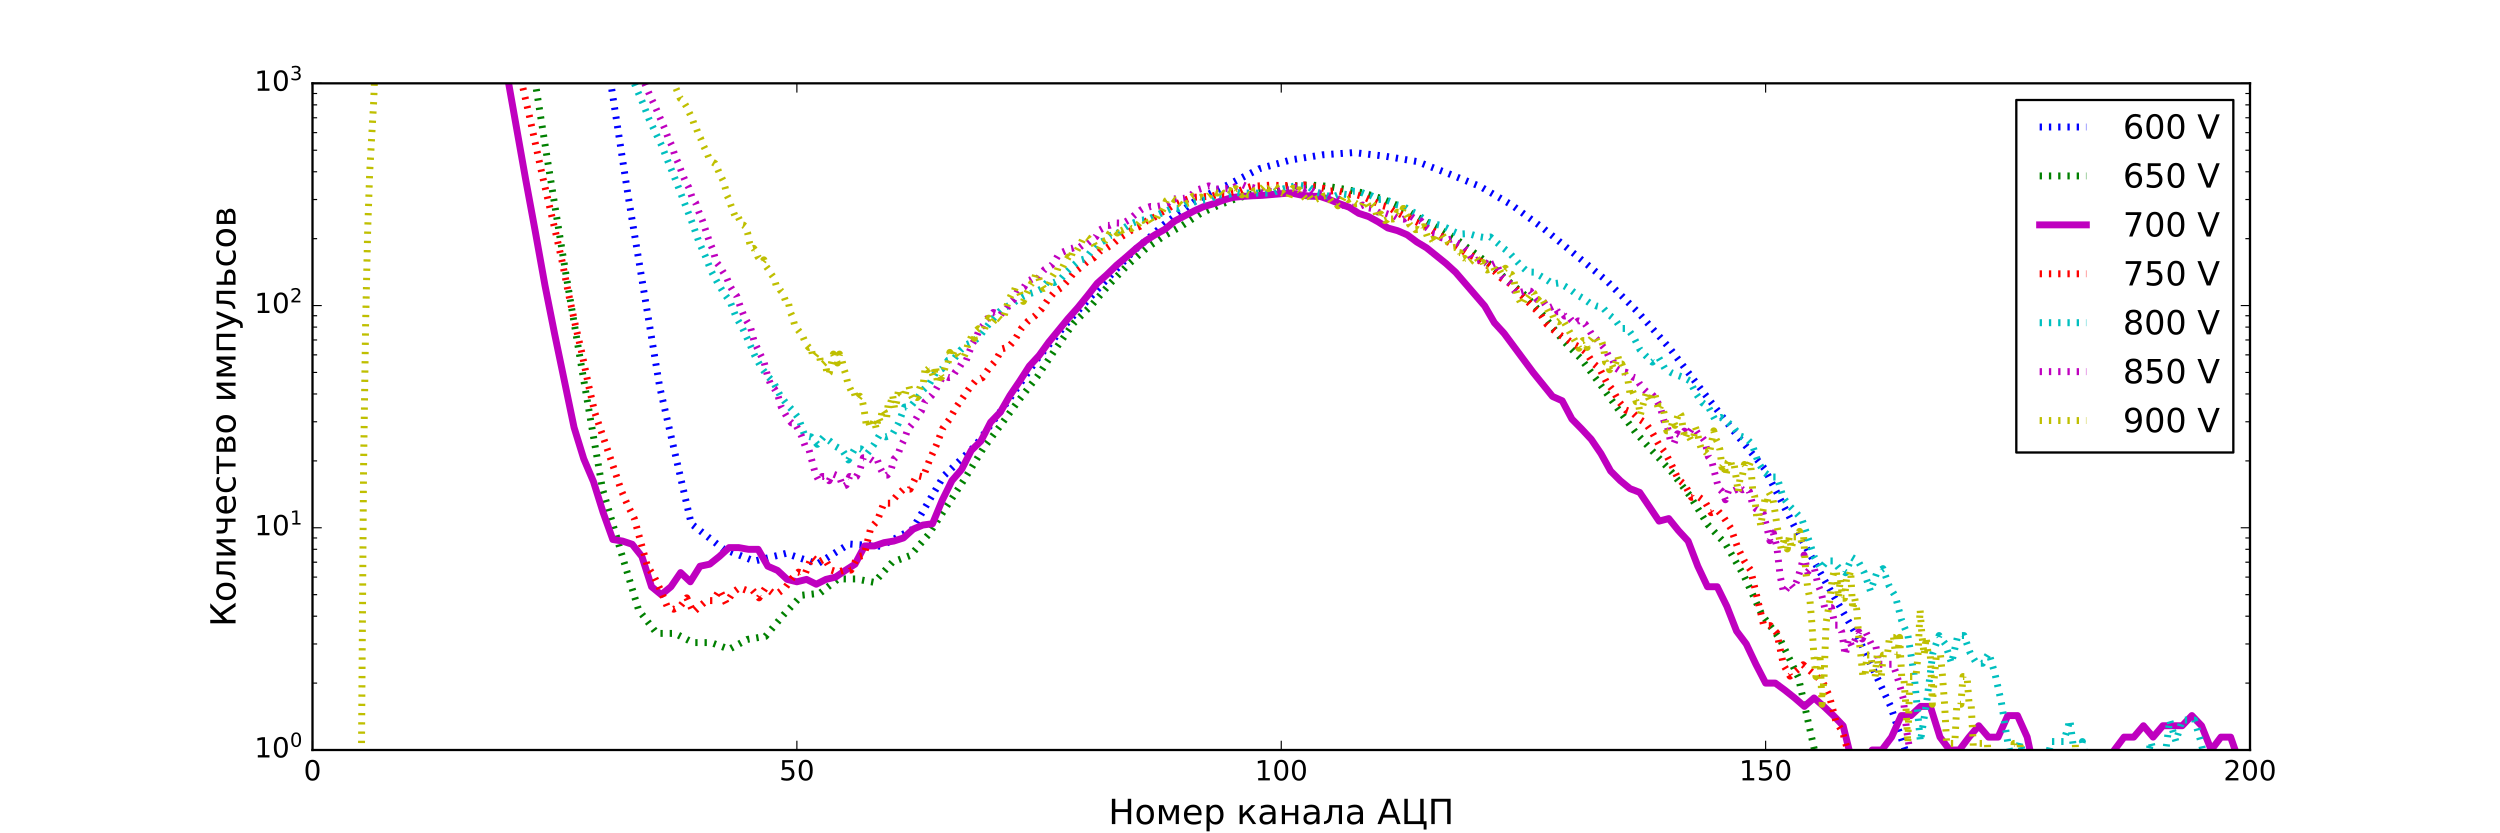 <?xml version="1.0" encoding="utf-8" standalone="no"?>
<!DOCTYPE svg PUBLIC "-//W3C//DTD SVG 1.1//EN"
  "http://www.w3.org/Graphics/SVG/1.1/DTD/svg11.dtd">
<!-- Created with matplotlib (https://matplotlib.org/) -->
<svg height="360pt" version="1.1" viewBox="0 0 1080 360" width="1080pt" xmlns="http://www.w3.org/2000/svg" xmlns:xlink="http://www.w3.org/1999/xlink">
 <defs>
  <style type="text/css">
*{stroke-linecap:butt;stroke-linejoin:round;}
  </style>
 </defs>
 <g id="figure_1">
  <g id="patch_1">
   <path d="M 0 360 
L 1080 360 
L 1080 0 
L 0 0 
z
" style="fill:#ffffff;"/>
  </g>
  <g id="axes_1">
   <g id="patch_2">
    <path d="M 135 324 
L 972 324 
L 972 36 
L 135 36 
z
" style="fill:#ffffff;"/>
   </g>
   <g id="line2d_1">
    <path clip-path="url(#p9cf2ca732a)" d="M 258.194 -1 
L 271.35 84.556 
L 284.985 167.129 
L 298.62 226.281 
L 312.255 236.985 
L 325.89 242.407 
L 339.525 239.07 
L 353.16 243.581 
L 366.795 234.999 
L 380.43 235.98 
L 394.065 228.711 
L 407.7 205.618 
L 421.335 192.559 
L 434.97 173.939 
L 448.605 154.427 
L 462.24 138.04 
L 475.875 123.141 
L 489.51 108.67 
L 503.145 96.77 
L 516.78 86.465 
L 530.415 79.889 
L 544.05 72.899 
L 557.685 69.086 
L 571.32 66.879 
L 584.955 65.911 
L 598.59 67.503 
L 612.225 69.799 
L 625.86 75.059 
L 639.495 80.576 
L 653.13 88.58 
L 666.765 98.679 
L 680.4 109.906 
L 694.035 121.262 
L 707.67 134.937 
L 721.305 150.415 
L 734.94 168.287 
L 748.575 185.784 
L 762.21 202.392 
L 775.845 228.711 
L 789.48 252.885 
L 803.115 276.216 
L 816.75 305.115 
L 830.385 346.008 
L 842.477 361 
" style="fill:none;stroke:#0000ff;stroke-dasharray:1,3;stroke-dashoffset:0;stroke-width:3;"/>
   </g>
   <g id="line2d_2">
    <path clip-path="url(#p9cf2ca732a)" d="M 225.557 -1 
L 228.93 20.973 
L 236.757 70.673 
L 244.585 119.072 
L 252.412 165.532 
L 260.24 211.053 
L 268.067 237.757 
L 275.895 263.566 
L 283.723 273.621 
L 291.55 273.621 
L 299.377 277.595 
L 307.205 277.595 
L 315.033 280.471 
L 322.86 276.228 
L 330.688 274.904 
L 338.515 265.601 
L 346.342 257.14 
L 354.17 256.297 
L 361.998 250.109 
L 369.825 250.109 
L 377.652 251.572 
L 385.48 242.869 
L 393.308 239.952 
L 401.135 230.875 
L 408.962 218.767 
L 416.79 206.773 
L 424.618 193.961 
L 432.445 183.442 
L 440.272 172.738 
L 448.1 162.7 
L 455.928 150.861 
L 463.755 139.672 
L 471.582 131.817 
L 479.41 122.666 
L 487.238 114.41 
L 495.065 107.381 
L 502.892 101.899 
L 510.72 97.478 
L 518.548 92.256 
L 526.375 88.665 
L 534.202 85.72 
L 542.03 83.6 
L 549.857 81.925 
L 557.685 80.364 
L 565.513 79.889 
L 573.34 80.462 
L 581.168 81.811 
L 588.995 83.362 
L 596.822 85.776 
L 604.65 89.207 
L 612.477 93.886 
L 620.305 98.073 
L 628.133 102.583 
L 635.96 108.57 
L 643.788 114.355 
L 651.615 121.466 
L 659.442 128.113 
L 667.27 137.013 
L 675.097 146.929 
L 682.925 154.908 
L 690.753 165.344 
L 698.58 176.132 
L 706.408 186.61 
L 714.235 195.291 
L 722.062 203.829 
L 729.89 213.97 
L 737.717 226.573 
L 745.545 235.167 
L 753.372 248.696 
L 761.2 265.601 
L 769.028 276.228 
L 776.855 292.465 
L 784.683 327.791 
L 792.51 327.791 
L 800.337 332.702 
L 808.165 332.702 
L 815.992 344.696 
L 823.542 361 
" style="fill:none;stroke:#008000;stroke-dasharray:1,3;stroke-dashoffset:0;stroke-width:3;"/>
   </g>
   <g id="line2d_3">
    <path clip-path="url(#p9cf2ca732a)" d="M 213.236 -1 
L 214.515 6.536 
L 227.07 77.437 
L 231.255 100.086 
L 235.44 123.369 
L 239.625 144.393 
L 247.995 184.65 
L 252.18 198.217 
L 256.365 208.034 
L 260.55 221.403 
L 264.735 233.06 
L 268.92 233.738 
L 273.105 235.128 
L 277.29 240.393 
L 281.475 253.47 
L 285.66 256.899 
L 289.845 253.47 
L 294.03 247.358 
L 298.215 251.332 
L 302.4 244.608 
L 306.585 243.73 
L 310.77 240.393 
L 314.955 236.565 
L 319.14 236.565 
L 323.325 237.303 
L 327.51 237.303 
L 331.695 244.608 
L 335.88 246.421 
L 340.065 250.302 
L 344.25 251.332 
L 348.435 250.302 
L 352.62 252.387 
L 356.805 250.302 
L 360.99 249.297 
L 365.175 246.421 
L 369.36 243.73 
L 373.545 235.84 
L 377.73 235.84 
L 381.915 234.427 
L 386.1 233.738 
L 390.285 232.393 
L 394.47 228.6 
L 398.655 226.825 
L 402.84 226.25 
L 407.025 216.155 
L 411.21 207.667 
L 415.395 202.837 
L 419.58 194.589 
L 423.765 190.519 
L 427.95 182.395 
L 432.135 178.043 
L 436.32 170.802 
L 440.505 164.635 
L 444.69 158.134 
L 448.875 153.596 
L 453.06 147.817 
L 461.43 137.601 
L 465.615 132.903 
L 469.8 127.756 
L 473.985 122.412 
L 478.17 118.658 
L 482.355 114.582 
L 486.54 111.049 
L 490.725 107.362 
L 494.91 104.004 
L 499.095 101.352 
L 503.28 99.046 
L 507.465 95.5 
L 515.835 91.122 
L 520.02 89.243 
L 524.205 88.043 
L 528.39 86.475 
L 532.575 85.274 
L 536.76 84.868 
L 540.945 84.58 
L 545.13 84.409 
L 557.685 83.338 
L 561.87 84.219 
L 566.055 84.772 
L 570.24 84.848 
L 574.425 86.256 
L 578.61 88.002 
L 582.795 89.5 
L 586.98 92.163 
L 591.165 93.537 
L 595.35 95.824 
L 599.535 98.483 
L 603.72 99.645 
L 607.905 101.437 
L 612.09 104.556 
L 616.275 107.066 
L 624.645 113.805 
L 628.83 117.633 
L 637.2 127.328 
L 641.385 132.179 
L 645.57 139.411 
L 649.755 143.994 
L 662.31 160.899 
L 670.68 171.258 
L 674.865 173.132 
L 679.05 181.022 
L 683.235 185.286 
L 687.42 189.798 
L 691.605 195.948 
L 695.79 203.494 
L 699.975 207.667 
L 704.16 211.095 
L 708.345 212.715 
L 716.715 225.124 
L 720.9 224.026 
L 725.085 229.209 
L 729.27 233.738 
L 733.455 244.608 
L 737.64 253.47 
L 741.825 253.47 
L 746.01 261.959 
L 750.195 272.629 
L 754.38 278.196 
L 758.565 287.006 
L 762.75 295.101 
L 766.935 295.101 
L 771.12 298.191 
L 775.305 301.528 
L 779.49 305.156 
L 783.675 301.528 
L 787.86 305.156 
L 792.045 309.129 
L 796.23 313.522 
L 800.415 330.427 
L 804.6 338.028 
L 808.785 324 
L 812.97 324 
L 817.155 318.433 
L 821.34 309.129 
L 825.525 309.129 
L 829.71 305.156 
L 833.895 305.156 
L 838.08 318.433 
L 842.265 324 
L 846.45 324 
L 850.635 318.433 
L 854.82 313.522 
L 859.005 318.433 
L 863.19 318.433 
L 867.375 309.129 
L 871.56 309.129 
L 875.745 318.433 
L 879.93 338.028 
L 884.115 359.326 
L 888.3 359.326 
L 892.485 338.028 
L 896.67 347.332 
L 905.04 347.332 
L 909.225 330.427 
L 913.41 324 
L 917.595 318.433 
L 921.78 318.433 
L 925.965 313.522 
L 930.15 318.433 
L 934.335 313.522 
L 942.705 313.522 
L 946.89 309.129 
L 951.075 313.522 
L 955.26 324 
L 959.445 318.433 
L 963.63 318.433 
L 967.815 330.427 
L 972 338.028 
L 976.185 347.332 
L 976.185 347.332 
" style="fill:none;stroke:#bf00bf;stroke-linecap:square;stroke-width:3;"/>
   </g>
   <g id="line2d_4">
    <path clip-path="url(#p9cf2ca732a)" d="M 217.239 -1 
L 220.104 12.144 
L 225.778 37.386 
L 228.615 49.717 
L 234.288 75.794 
L 239.962 100.161 
L 242.799 112.742 
L 245.636 126.997 
L 248.472 140.082 
L 251.309 152.235 
L 254.146 165.901 
L 256.983 178.318 
L 265.493 203.166 
L 268.33 211.704 
L 271.167 218.258 
L 274.004 223.952 
L 279.677 244.577 
L 282.514 248.97 
L 285.351 254.936 
L 288.188 261.901 
L 291.025 263.184 
L 293.861 261.901 
L 296.698 258.273 
L 299.535 264.507 
L 302.372 261.901 
L 305.209 259.448 
L 308.046 259.448 
L 310.882 254.936 
L 313.719 260.656 
L 316.556 256.019 
L 319.393 253.88 
L 322.23 254.936 
L 325.066 254.936 
L 327.903 258.273 
L 330.74 253.88 
L 333.577 256.019 
L 336.414 256.019 
L 339.25 253.88 
L 342.087 249.907 
L 344.924 247.157 
L 347.761 248.053 
L 350.598 240.603 
L 353.435 242.942 
L 356.271 241.368 
L 359.108 246.279 
L 361.945 247.157 
L 364.782 246.279 
L 367.619 246.279 
L 370.455 240.603 
L 373.292 239.852 
L 376.129 228.232 
L 378.966 224.981 
L 381.803 217.38 
L 384.639 217.38 
L 387.476 214.043 
L 390.313 211.327 
L 393.15 211.327 
L 395.987 205.386 
L 398.824 206.042 
L 401.66 198.496 
L 404.497 192.346 
L 407.334 184.944 
L 410.171 181.134 
L 413.008 176.001 
L 418.681 167.84 
L 421.518 164.412 
L 424.355 163.21 
L 427.192 159.15 
L 430.028 155.946 
L 432.865 150.715 
L 435.702 149.933 
L 438.539 146.543 
L 441.376 141.676 
L 444.213 138.612 
L 447.049 136.5 
L 449.886 133.606 
L 452.723 129.453 
L 455.56 126.161 
L 458.397 124.35 
L 461.233 121.293 
L 464.07 117.644 
L 466.907 115.478 
L 469.744 112.919 
L 472.581 111.353 
L 475.417 108.325 
L 478.254 107.012 
L 481.091 105.088 
L 483.928 102.579 
L 486.765 100.819 
L 489.602 98.901 
L 492.438 97.801 
L 495.275 95.497 
L 498.112 94.256 
L 500.949 92.2 
L 503.786 90.634 
L 506.622 88.705 
L 512.296 86.316 
L 515.133 85.261 
L 523.643 84.753 
L 526.48 83.773 
L 529.317 83.843 
L 532.154 82.987 
L 534.991 82.626 
L 537.827 81.376 
L 540.664 80.503 
L 549.175 79.969 
L 554.848 80.227 
L 557.685 79.937 
L 560.522 80.438 
L 563.359 79.889 
L 569.032 80.962 
L 571.869 81.376 
L 574.706 82.54 
L 577.543 82.301 
L 580.379 83.004 
L 583.216 84.056 
L 586.053 84.144 
L 588.89 84.934 
L 597.4 88.864 
L 600.237 89.628 
L 603.074 91.536 
L 605.911 93.094 
L 608.748 93.917 
L 611.584 95.708 
L 617.258 98.447 
L 620.095 100.396 
L 622.932 102.194 
L 625.768 104.591 
L 628.605 106.069 
L 634.279 109.877 
L 637.116 111.115 
L 639.953 113.168 
L 642.789 114.767 
L 645.626 117.131 
L 648.463 120.055 
L 651.3 121.817 
L 654.137 123.84 
L 656.973 127.196 
L 662.647 132.971 
L 665.484 135.757 
L 668.321 140.218 
L 671.157 142.605 
L 673.994 144.755 
L 676.831 146.463 
L 679.668 148.66 
L 682.505 150.019 
L 685.342 152.326 
L 688.178 156.851 
L 691.015 159.258 
L 693.852 164.779 
L 696.689 168.507 
L 699.526 173.654 
L 702.362 177.144 
L 705.199 178.148 
L 708.036 180.952 
L 710.873 182.805 
L 713.71 186.779 
L 716.546 191.873 
L 719.383 195.565 
L 722.22 201.058 
L 725.057 207.047 
L 727.894 209.49 
L 730.731 214.852 
L 733.567 214.446 
L 736.404 216.52 
L 739.241 221.484 
L 742.078 220.537 
L 744.915 223.952 
L 747.751 228.232 
L 750.588 236.286 
L 753.425 242.148 
L 756.262 246.279 
L 761.935 270.267 
L 764.772 270.267 
L 767.609 273.476 
L 770.446 287.172 
L 773.283 292.083 
L 778.956 287.172 
L 784.63 292.083 
L 787.467 294.773 
L 790.304 300.74 
L 793.14 311.678 
L 795.977 316.071 
L 798.814 326.549 
L 801.651 340.577 
L 804.488 349.88 
L 807.324 340.577 
L 810.045 361 
L 810.045 361 
" style="fill:none;stroke:#ff0000;stroke-dasharray:1,3;stroke-dashoffset:0;stroke-width:3;"/>
   </g>
   <g id="line2d_5">
    <path clip-path="url(#p9cf2ca732a)" d="M 259.284 -1 
L 264.229 11.453 
L 266.921 18.802 
L 272.305 31.709 
L 274.998 38.397 
L 277.69 44.484 
L 280.382 51.465 
L 285.767 62.692 
L 288.459 69.498 
L 291.151 75.971 
L 299.228 96.728 
L 301.92 104.486 
L 304.612 110.416 
L 307.305 117.252 
L 309.997 122.163 
L 312.689 126.615 
L 315.381 130.27 
L 318.074 137.136 
L 320.766 141.758 
L 323.458 147.614 
L 326.151 153.848 
L 328.843 158.735 
L 331.535 162.343 
L 334.227 165.27 
L 336.92 170.657 
L 339.612 174.259 
L 342.304 177.18 
L 344.996 180.685 
L 347.689 188.287 
L 350.381 188.728 
L 353.073 191.954 
L 355.765 188.728 
L 358.458 190.541 
L 361.15 192.924 
L 363.842 194.422 
L 366.534 198.702 
L 369.227 193.917 
L 371.919 193.917 
L 374.611 195.976 
L 377.304 192.436 
L 379.996 187.85 
L 382.688 188.728 
L 385.38 187.85 
L 388.073 182.94 
L 390.765 175.856 
L 393.457 175.532 
L 396.149 172.12 
L 398.842 168.418 
L 401.534 165.778 
L 404.226 160.953 
L 406.918 159.388 
L 409.611 155.614 
L 412.303 154.82 
L 414.995 151.242 
L 417.687 148.788 
L 420.38 147.78 
L 423.072 145.36 
L 428.456 138.311 
L 431.149 135.249 
L 433.841 132.628 
L 436.533 131.94 
L 439.226 129.728 
L 441.918 128.143 
L 444.61 126.916 
L 447.302 126.118 
L 449.995 124.758 
L 452.687 121.538 
L 455.379 122.073 
L 458.071 120.749 
L 460.764 117.573 
L 463.456 114.922 
L 466.148 112.573 
L 468.84 111.795 
L 471.533 108.366 
L 474.225 105.438 
L 476.917 103.96 
L 479.609 101.755 
L 482.302 101.208 
L 484.994 98.934 
L 487.686 97.121 
L 490.378 96.002 
L 493.071 95.148 
L 495.763 94.867 
L 501.148 92.331 
L 506.532 89.94 
L 509.224 90.065 
L 511.917 88.513 
L 514.609 87.484 
L 517.301 86.901 
L 519.993 86.441 
L 522.686 86.365 
L 525.378 84.14 
L 528.07 84.285 
L 530.762 83.996 
L 533.455 83.036 
L 536.147 83.389 
L 546.916 83.425 
L 549.608 83.389 
L 552.3 82.201 
L 554.993 81.45 
L 557.685 80.845 
L 560.377 79.889 
L 563.07 80.282 
L 565.762 80.912 
L 568.454 82.931 
L 571.146 83.674 
L 573.839 84.722 
L 576.531 84.832 
L 579.223 83.674 
L 581.915 84.068 
L 584.608 82.582 
L 587.3 82.756 
L 589.992 83.889 
L 592.684 84.685 
L 595.377 86.175 
L 598.069 86.099 
L 600.761 87.133 
L 603.453 88.473 
L 606.146 88.956 
L 608.838 90.948 
L 611.53 92.112 
L 616.915 95.954 
L 619.607 96.777 
L 622.299 97.318 
L 624.992 98.473 
L 627.684 99.923 
L 630.376 101.099 
L 633.068 100.991 
L 635.761 101.317 
L 638.453 102.142 
L 641.145 102.59 
L 643.837 102.365 
L 649.222 106.97 
L 651.914 109.082 
L 657.299 115.074 
L 659.991 117.492 
L 662.683 117.573 
L 668.068 120.749 
L 670.76 122.614 
L 673.452 122.253 
L 676.144 123.719 
L 678.837 125.432 
L 681.529 127.525 
L 684.221 129.087 
L 686.914 131.041 
L 689.606 132.168 
L 692.298 132.743 
L 694.99 135.869 
L 697.683 138.047 
L 700.375 141.902 
L 703.067 141.902 
L 705.759 145.674 
L 708.452 151.061 
L 711.144 153.848 
L 713.836 156.424 
L 716.528 154.429 
L 719.221 159.169 
L 721.913 160.953 
L 724.605 162.108 
L 727.297 163.056 
L 729.99 164.519 
L 732.682 170.086 
L 735.374 173.946 
L 738.066 175.856 
L 740.759 181.053 
L 743.451 180.321 
L 746.143 182.175 
L 748.836 184.513 
L 751.528 188.287 
L 754.22 189.174 
L 756.912 191.954 
L 759.605 199.844 
L 762.297 204.109 
L 764.989 206.079 
L 767.681 206.079 
L 770.374 215.047 
L 773.066 218.524 
L 775.758 221.335 
L 778.45 224.351 
L 783.835 240.737 
L 786.527 245.648 
L 789.219 242.311 
L 791.912 242.311 
L 794.604 245.648 
L 797.296 247.422 
L 799.989 240.737 
L 802.681 242.311 
L 805.373 247.422 
L 808.065 255.388 
L 810.758 247.422 
L 813.45 245.648 
L 816.142 253.249 
L 818.834 257.642 
L 821.527 268.12 
L 824.219 274.547 
L 826.911 291.452 
L 829.603 320.351 
L 832.296 303.446 
L 834.988 282.148 
L 837.68 274.547 
L 840.372 278.175 
L 843.065 286.541 
L 845.757 274.547 
L 848.449 274.547 
L 851.141 282.148 
L 853.834 286.541 
L 856.526 286.541 
L 859.218 282.148 
L 861.911 291.452 
L 864.603 303.446 
L 867.295 320.351 
L 869.987 332.345 
L 872.68 320.351 
L 875.372 332.345 
L 877.056 361 
M 879.072 361 
L 880.756 332.345 
L 883.449 332.345 
L 886.141 320.351 
L 891.525 320.351 
L 894.218 311.047 
L 896.91 332.345 
L 899.602 320.351 
L 902.294 332.345 
L 904.987 349.249 
L 907.679 332.345 
L 910.371 349.249 
L 915.756 349.249 
L 918.448 332.345 
L 926.525 332.345 
L 929.217 320.351 
L 931.909 332.345 
L 934.602 332.345 
L 937.294 311.047 
L 939.986 320.351 
L 942.678 311.047 
L 948.063 311.047 
L 950.755 320.351 
L 953.447 332.345 
L 956.14 332.345 
L 958.832 349.249 
L 959.927 361 
L 959.927 361 
" style="fill:none;stroke:#00bfbf;stroke-dasharray:1,3;stroke-dashoffset:0;stroke-width:3;"/>
   </g>
   <g id="line2d_6">
    <path clip-path="url(#p9cf2ca732a)" d="M 263.366 -1 
L 269.491 14.567 
L 272.447 21.314 
L 275.402 28.862 
L 281.314 42.472 
L 282.792 45.477 
L 287.226 55.703 
L 288.704 59.727 
L 290.182 62.772 
L 291.659 67.519 
L 293.137 70.702 
L 294.615 74.759 
L 296.093 78.322 
L 297.571 81.007 
L 299.049 85.439 
L 300.527 87.618 
L 302.005 91.806 
L 303.483 95.353 
L 306.439 104.279 
L 307.917 107.755 
L 309.395 113.129 
L 310.872 114.973 
L 312.35 117.471 
L 313.828 119.749 
L 315.306 123.46 
L 316.784 125.925 
L 318.262 127.898 
L 319.74 132.25 
L 321.218 136.092 
L 322.696 138.864 
L 324.174 141.198 
L 325.652 147.019 
L 327.13 150.344 
L 330.085 156.431 
L 331.563 162.286 
L 333.041 166.469 
L 334.519 167.883 
L 335.997 170.606 
L 337.475 175.773 
L 340.431 181.01 
L 341.909 182.685 
L 343.387 182.685 
L 346.342 188.546 
L 347.82 192.678 
L 349.298 193.555 
L 352.254 204.672 
L 353.732 207.672 
L 355.21 205.846 
L 356.688 205.846 
L 358.166 207.672 
L 359.644 204.672 
L 362.6 205.846 
L 364.078 210.239 
L 365.555 209.582 
L 367.033 205.846 
L 368.511 206.446 
L 369.989 205.846 
L 371.467 202.97 
L 372.945 197.751 
L 374.423 197.751 
L 375.901 198.245 
L 377.379 199.249 
L 378.857 198.245 
L 380.335 202.417 
L 381.813 205.255 
L 383.29 205.255 
L 384.768 203.529 
L 386.246 198.245 
L 387.724 196.782 
L 389.202 192.678 
L 390.68 189.743 
L 392.158 185.513 
L 395.114 182.007 
L 396.592 179.4 
L 398.07 177.547 
L 399.548 173.519 
L 402.503 170.862 
L 403.981 168.852 
L 406.937 163.347 
L 408.415 162.496 
L 409.893 163.132 
L 411.371 162.919 
L 412.849 160.442 
L 414.327 158.868 
L 415.805 156.431 
L 417.283 156.069 
L 418.761 151.948 
L 420.238 148.198 
L 421.716 145.873 
L 423.194 141.963 
L 424.672 140.696 
L 426.15 137.919 
L 427.628 136.768 
L 429.106 134.989 
L 430.584 135.426 
L 432.062 136.428 
L 433.54 134.127 
L 435.018 133.178 
L 436.496 130.65 
L 437.974 129.299 
L 439.451 126.013 
L 440.929 124.717 
L 442.407 123.958 
L 443.885 121.445 
L 445.363 120.82 
L 446.841 119.977 
L 448.319 120.358 
L 449.797 118.193 
L 451.275 116.412 
L 454.231 114.638 
L 455.709 112.744 
L 457.186 110.145 
L 458.664 109.079 
L 460.142 108.441 
L 461.62 107.586 
L 463.098 107.305 
L 464.576 106.748 
L 466.054 107.081 
L 467.532 105.927 
L 469.01 105.818 
L 471.966 103.3 
L 473.444 102.294 
L 474.922 99.461 
L 476.399 98.634 
L 477.877 97.378 
L 479.355 97.378 
L 480.833 96.721 
L 482.311 96.332 
L 485.267 96.375 
L 488.223 94.643 
L 489.701 93.26 
L 492.657 90.813 
L 494.134 89.917 
L 495.612 89.659 
L 497.09 89.185 
L 498.568 89.257 
L 500.046 89.149 
L 501.524 88.86 
L 503.002 88.359 
L 504.48 87.688 
L 505.958 86.108 
L 507.436 85.94 
L 508.914 85.506 
L 510.392 85.806 
L 511.869 85.606 
L 513.347 84.424 
L 514.825 84.069 
L 516.303 82.649 
L 517.781 81.85 
L 519.259 81.396 
L 520.737 80.769 
L 522.215 80.297 
L 523.693 80.769 
L 525.171 81.547 
L 526.649 81.699 
L 529.605 81.457 
L 531.082 81.577 
L 532.56 81.336 
L 534.038 80.415 
L 535.516 80.034 
L 536.994 79.889 
L 538.472 80.532 
L 539.95 80.739 
L 541.428 81.096 
L 544.384 82.371 
L 545.862 83.211 
L 547.34 82.836 
L 548.817 82.68 
L 550.295 82.774 
L 551.773 82.618 
L 553.251 82.095 
L 554.729 81.186 
L 556.207 82.064 
L 557.685 81.85 
L 560.641 80.532 
L 562.119 80.858 
L 563.597 81.517 
L 565.075 80.888 
L 566.553 82.248 
L 568.03 83.18 
L 569.508 83.813 
L 572.464 83.464 
L 573.942 84.424 
L 575.42 84.879 
L 576.898 85.076 
L 578.376 86.108 
L 579.854 88.359 
L 581.332 89.221 
L 582.81 89.076 
L 584.288 89.549 
L 587.243 89.257 
L 588.721 88.573 
L 590.199 89.623 
L 593.155 90.176 
L 594.633 91.23 
L 596.111 92.116 
L 597.589 91.806 
L 600.545 92.822 
L 602.023 93.101 
L 603.501 94.028 
L 604.978 94.519 
L 606.456 94.685 
L 607.934 93.541 
L 609.412 93.34 
L 610.89 94.355 
L 612.368 94.976 
L 613.846 95.437 
L 615.324 97.555 
L 616.802 98.679 
L 618.28 100.734 
L 619.758 101.022 
L 622.713 102.694 
L 624.191 102.996 
L 625.669 103.658 
L 627.147 103.199 
L 628.625 104.54 
L 631.581 106.035 
L 634.537 109.549 
L 636.015 112.11 
L 637.493 112.68 
L 638.971 112.11 
L 640.448 113.129 
L 641.926 113.648 
L 643.404 114.973 
L 644.882 114.173 
L 646.36 113.517 
L 647.838 117.543 
L 649.316 119.825 
L 650.794 121.054 
L 652.272 122.48 
L 653.75 124.887 
L 655.228 126.811 
L 659.661 125.49 
L 661.139 125.751 
L 662.617 127.715 
L 664.095 129.489 
L 667.051 130.748 
L 668.529 132.866 
L 670.007 132.763 
L 671.485 132.047 
L 672.963 134.663 
L 674.441 134.663 
L 675.919 136.541 
L 677.396 136.203 
L 678.874 138.389 
L 680.352 139.831 
L 681.83 138.626 
L 683.308 139.104 
L 684.786 139.954 
L 686.264 142.092 
L 687.742 144.62 
L 689.22 146.014 
L 690.698 147.604 
L 693.654 151.138 
L 695.132 154.302 
L 696.609 155.353 
L 698.087 159.061 
L 699.565 160.043 
L 701.043 160.642 
L 702.521 160.844 
L 703.999 161.662 
L 705.477 162.919 
L 706.955 163.347 
L 708.433 166.009 
L 709.911 167.883 
L 711.389 169.346 
L 712.867 169.595 
L 714.344 171.12 
L 715.822 173.245 
L 717.3 176.063 
L 718.778 181.672 
L 720.256 184.075 
L 721.734 190.976 
L 723.212 191.395 
L 724.69 187.383 
L 726.168 188.155 
L 727.646 186.251 
L 729.124 187.767 
L 730.602 185.513 
L 732.08 185.149 
L 733.557 187.383 
L 735.035 188.546 
L 736.513 190.561 
L 737.991 197.264 
L 739.469 199.249 
L 742.425 210.906 
L 743.903 212.273 
L 745.381 215.901 
L 746.859 211.584 
L 748.337 212.273 
L 749.815 211.584 
L 751.292 210.239 
L 752.77 211.584 
L 754.248 210.906 
L 755.726 212.273 
L 757.204 218.239 
L 758.682 219.874 
L 761.638 221.576 
L 763.116 227.144 
L 764.594 233.571 
L 766.072 230.233 
L 767.55 235.954 
L 769.028 248.773 
L 770.505 256.043 
L 773.461 252.25 
L 774.939 254.103 
L 776.417 250.475 
L 777.895 245.565 
L 779.373 239.805 
L 780.851 247.138 
L 782.329 245.565 
L 783.807 245.565 
L 785.285 252.25 
L 786.763 256.043 
L 788.24 262.469 
L 791.196 262.469 
L 792.674 270.071 
L 794.152 270.071 
L 795.63 272.947 
L 797.108 283.002 
L 798.586 276.037 
L 800.064 279.374 
L 803.02 272.947 
L 804.498 276.037 
L 805.975 272.947 
L 808.931 279.374 
L 810.409 279.374 
L 811.887 286.976 
L 817.799 286.976 
L 819.277 291.368 
L 820.755 296.279 
L 822.233 301.846 
L 823.711 315.874 
L 825.188 325.178 
L 827.02 361 
M 829.268 361 
L 829.622 354.077 
L 832.578 354.077 
L 832.932 361 
M 836.658 361 
L 837.012 354.077 
L 837.366 361 
M 844.047 361 
L 844.401 354.077 
L 851.791 354.077 
L 852.145 361 
M 857.349 361 
L 857.703 354.077 
L 863.614 354.077 
L 863.968 361 
M 873.606 361 
L 873.96 354.077 
L 874.314 361 
M 892.819 361 
L 893.173 354.077 
L 893.527 361 
M 909.076 361 
L 909.43 354.077 
L 909.784 361 
M 914.987 361 
L 915.342 354.077 
L 916.819 337.172 
L 918.297 354.077 
L 922.731 354.077 
L 923.085 361 
M 941.59 361 
L 941.944 354.077 
L 944.9 354.077 
L 945.254 361 
L 945.254 361 
" style="fill:none;stroke:#bf00bf;stroke-dasharray:1,3;stroke-dashoffset:0;stroke-width:3;"/>
   </g>
   <g id="line2d_7">
    <path clip-path="url(#p9cf2ca732a)" d="M 156.178 361 
L 156.178 321.158 
L 157.061 201.826 
L 157.943 139.785 
L 158.826 99.638 
L 159.708 74.386 
L 161.473 43.038 
L 162.355 17.58 
L 162.872 -1 
M 272.75 -1 
L 274.424 3.29 
L 275.307 5.658 
L 276.189 6.805 
L 277.072 8.283 
L 277.954 10.029 
L 278.836 11.096 
L 279.719 12.762 
L 280.601 13.706 
L 281.484 16.322 
L 282.366 17.81 
L 284.131 21.852 
L 285.013 23.258 
L 285.896 25.227 
L 288.543 29.412 
L 289.426 31.925 
L 293.838 42.461 
L 294.72 43.038 
L 296.485 45.966 
L 298.25 49.668 
L 299.132 51.44 
L 300.015 54.247 
L 300.897 55.653 
L 301.78 58.197 
L 302.662 59.785 
L 303.545 62.224 
L 305.309 65.806 
L 306.192 68.103 
L 307.074 68.881 
L 307.957 70.077 
L 308.839 70.585 
L 309.722 72.309 
L 310.604 74.442 
L 312.369 78.013 
L 313.251 80.99 
L 314.134 84.552 
L 315.016 86.305 
L 315.899 89.08 
L 317.663 93.713 
L 318.546 93.006 
L 319.428 94.887 
L 320.311 97.05 
L 321.193 97.244 
L 322.076 97.928 
L 322.958 100.573 
L 323.84 105 
L 324.723 107.528 
L 325.605 107.281 
L 326.488 108.533 
L 327.37 110.886 
L 329.135 113.38 
L 330.018 112.253 
L 330.9 114.981 
L 331.782 116.185 
L 332.665 117.741 
L 334.43 120.189 
L 335.312 123.331 
L 336.195 123.512 
L 337.077 125.374 
L 337.959 126.337 
L 338.842 128.537 
L 339.724 131.077 
L 340.607 130.86 
L 341.489 134.964 
L 342.372 136.926 
L 343.254 140.326 
L 344.136 141.711 
L 346.784 145.237 
L 347.666 147.44 
L 348.549 149.088 
L 349.431 150.109 
L 350.313 149.766 
L 351.196 154.464 
L 352.078 153.706 
L 352.961 152.594 
L 353.843 152.961 
L 354.726 157.642 
L 355.608 157.231 
L 356.49 156.421 
L 357.373 161.989 
L 358.255 161.082 
L 360.02 152.961 
L 361.785 156.824 
L 362.667 152.961 
L 363.55 154.848 
L 364.432 158.899 
L 365.315 161.533 
L 366.197 165.326 
L 367.962 169.498 
L 368.845 168.953 
L 369.727 172.336 
L 370.609 172.336 
L 371.492 171.178 
L 372.374 172.336 
L 373.257 176.663 
L 374.139 182.982 
L 375.022 181.493 
L 375.904 184.526 
L 376.786 183.747 
L 377.669 181.493 
L 378.551 185.32 
L 379.434 180.055 
L 380.316 182.23 
L 381.199 176.663 
L 382.081 177.987 
L 382.963 180.767 
L 383.846 173.527 
L 384.728 174.136 
L 385.611 170.61 
L 386.493 176.663 
L 387.376 173.527 
L 388.258 167.884 
L 389.14 170.051 
L 390.905 171.178 
L 391.788 167.36 
L 392.67 166.842 
L 393.553 170.61 
L 394.435 172.336 
L 395.317 171.178 
L 396.2 171.753 
L 397.082 168.415 
L 397.965 165.825 
L 398.847 165.825 
L 399.73 158.476 
L 400.612 159.758 
L 401.495 158.899 
L 402.377 160.195 
L 403.259 162.915 
L 404.142 158.057 
L 405.024 165.825 
L 405.907 161.533 
L 406.789 162.915 
L 407.672 161.082 
L 408.554 157.642 
L 409.436 157.642 
L 410.319 152.23 
L 411.201 154.083 
L 412.084 151.869 
L 412.966 151.156 
L 413.849 153.332 
L 414.731 154.464 
L 415.613 154.083 
L 416.496 154.083 
L 417.378 151.869 
L 418.261 148.091 
L 419.143 146.798 
L 420.026 144.327 
L 420.908 146.167 
L 421.79 142.854 
L 422.673 141.994 
L 423.555 142.565 
L 424.438 142.565 
L 425.32 142.279 
L 426.203 138.985 
L 427.085 137.432 
L 427.967 138.985 
L 428.85 139.25 
L 429.732 138.201 
L 430.615 136.676 
L 432.38 138.201 
L 433.262 137.943 
L 434.144 135.204 
L 435.027 131.96 
L 435.909 129.367 
L 436.792 127.522 
L 437.674 127.322 
L 438.557 124.433 
L 439.439 125.949 
L 440.322 126.142 
L 441.204 128.332 
L 442.086 130.213 
L 444.734 124.062 
L 445.616 122.434 
L 446.499 122.081 
L 447.381 118.541 
L 448.263 118.38 
L 449.146 121.383 
L 450.028 123.15 
L 450.911 124.619 
L 451.793 124.062 
L 452.676 123.878 
L 453.558 122.081 
L 454.44 119.688 
L 455.323 118.219 
L 456.205 118.541 
L 457.088 115.578 
L 457.97 116.338 
L 458.853 115.881 
L 459.735 113.955 
L 460.617 112.672 
L 461.5 111.021 
L 462.382 111.976 
L 463.265 109.173 
L 464.147 109.562 
L 465.03 108.66 
L 465.912 106.912 
L 466.794 105.588 
L 467.677 103.509 
L 468.559 103.735 
L 469.442 102.397 
L 470.324 103.061 
L 471.207 104.305 
L 472.089 104.536 
L 472.972 106.185 
L 473.854 107.281 
L 474.736 108.027 
L 475.619 106.185 
L 476.501 105.707 
L 477.384 103.962 
L 478.266 103.622 
L 479.149 101.101 
L 480.031 100.155 
L 480.913 100.573 
L 481.796 99.844 
L 482.678 100.678 
L 483.561 98.925 
L 484.443 99.638 
L 485.326 99.229 
L 486.208 99.026 
L 487.09 98.624 
L 487.973 98.523 
L 488.855 98.724 
L 489.738 97.928 
L 490.62 97.928 
L 491.503 97.147 
L 492.385 96.096 
L 493.267 95.627 
L 494.15 94.796 
L 495.032 96.19 
L 496.797 94.613 
L 497.68 96.002 
L 498.562 95.534 
L 499.444 94.796 
L 500.327 92.657 
L 501.209 91.798 
L 502.092 91.123 
L 502.974 89.32 
L 503.857 86.68 
L 504.739 86.156 
L 505.622 85.493 
L 506.504 85.639 
L 507.386 86.305 
L 508.269 86.082 
L 509.151 87.747 
L 510.034 88.369 
L 510.916 89.24 
L 512.681 87.901 
L 513.563 87.67 
L 514.446 85.493 
L 515.328 84.767 
L 517.093 84.696 
L 517.976 85.347 
L 518.858 85.128 
L 519.74 85.639 
L 520.623 85.274 
L 521.505 85.128 
L 522.388 84.481 
L 523.27 82.87 
L 525.035 83.077 
L 525.917 83.424 
L 526.8 81.853 
L 528.565 83.703 
L 529.447 82.802 
L 530.33 82.257 
L 531.212 82.257 
L 532.094 83.424 
L 532.977 82.054 
L 533.859 81.452 
L 534.742 82.257 
L 536.507 84.196 
L 537.389 82.528 
L 538.271 83.633 
L 539.154 84.196 
L 540.919 84.125 
L 541.801 82.392 
L 542.684 82.325 
L 544.449 81.853 
L 545.331 81.188 
L 546.213 80.274 
L 547.096 80.081 
L 547.978 81.519 
L 548.861 80.859 
L 549.743 79.889 
L 551.508 81.056 
L 552.39 82.733 
L 553.273 83.285 
L 554.155 83.424 
L 555.038 84.41 
L 555.92 84.984 
L 556.803 85.347 
L 557.685 82.528 
L 558.567 81.32 
L 559.45 81.585 
L 560.332 83.077 
L 561.215 81.987 
L 562.097 82.733 
L 562.98 84.696 
L 563.862 85.713 
L 564.744 86.38 
L 565.627 84.839 
L 566.509 86.305 
L 567.392 85.566 
L 568.274 86.23 
L 569.157 85.786 
L 570.039 85.566 
L 570.921 85.934 
L 571.804 84.696 
L 573.569 84.481 
L 574.451 86.008 
L 575.334 87.286 
L 576.216 87.747 
L 577.099 87.67 
L 577.981 88.921 
L 578.863 88.135 
L 580.628 84.696 
L 582.393 86.23 
L 583.276 85.786 
L 584.158 87.058 
L 585.04 87.362 
L 585.923 88.057 
L 586.805 87.979 
L 587.688 88.291 
L 588.57 89.08 
L 589.453 86.83 
L 590.335 87.516 
L 591.217 89.001 
L 592.1 87.362 
L 593.865 89.16 
L 594.747 93.182 
L 595.63 94.161 
L 596.512 92.484 
L 597.394 94.071 
L 598.277 95.256 
L 599.159 94.887 
L 600.042 93.535 
L 600.924 94.613 
L 601.807 94.613 
L 602.689 94.161 
L 603.571 91.713 
L 604.454 91.798 
L 605.336 92.398 
L 606.219 90.048 
L 607.101 92.139 
L 607.984 93.624 
L 608.866 96.858 
L 609.748 97.829 
L 610.631 97.928 
L 611.513 99.229 
L 612.396 99.128 
L 613.278 99.741 
L 614.161 98.225 
L 615.043 97.928 
L 615.926 100.155 
L 616.808 102.838 
L 617.69 103.735 
L 618.573 103.397 
L 619.455 105 
L 620.338 103.962 
L 621.22 101.852 
L 622.103 101.101 
L 622.985 101.314 
L 623.867 102.728 
L 624.75 102.507 
L 625.632 104.767 
L 626.515 105.588 
L 627.397 107.035 
L 628.28 106.912 
L 629.162 106.912 
L 630.044 109.044 
L 630.927 109.173 
L 631.809 111.976 
L 632.692 111.564 
L 633.574 112.392 
L 634.457 113.666 
L 635.339 112.954 
L 637.104 111.021 
L 637.986 111.427 
L 639.751 114.1 
L 640.634 113.38 
L 641.516 116.185 
L 642.398 116.646 
L 643.281 116.338 
L 644.163 115.428 
L 645.046 114.981 
L 645.928 116.956 
L 646.811 116.338 
L 647.693 116.646 
L 648.576 118.38 
L 649.458 116.646 
L 650.34 115.881 
L 651.223 117.268 
L 652.105 118.219 
L 652.988 118.541 
L 653.87 120.358 
L 654.753 124.807 
L 655.635 128.128 
L 657.4 131.737 
L 659.165 127.925 
L 660.047 128.743 
L 660.93 127.522 
L 661.812 125.949 
L 662.694 126.728 
L 663.577 129.367 
L 664.459 129.367 
L 665.342 130.428 
L 666.224 129.158 
L 669.754 136.179 
L 670.636 135.933 
L 671.519 138.201 
L 672.401 138.722 
L 673.284 138.985 
L 674.166 138.201 
L 675.048 137.943 
L 678.578 144.327 
L 679.461 145.544 
L 682.108 150.455 
L 682.99 148.091 
L 683.873 147.118 
L 684.755 147.118 
L 685.638 150.109 
L 686.52 147.44 
L 687.403 146.481 
L 688.285 145.237 
L 689.167 145.544 
L 690.05 147.44 
L 690.932 147.764 
L 691.815 147.118 
L 692.697 149.766 
L 693.58 156.421 
L 694.462 156.824 
L 695.344 159.758 
L 696.227 157.231 
L 697.109 159.326 
L 697.992 156.824 
L 698.874 153.706 
L 699.757 157.231 
L 700.639 157.231 
L 701.521 159.758 
L 702.404 162.915 
L 703.286 164.345 
L 704.169 170.051 
L 705.051 168.415 
L 705.934 170.61 
L 706.816 173.527 
L 707.698 173.527 
L 708.581 179.354 
L 711.228 169.498 
L 712.111 171.753 
L 712.993 173.527 
L 713.875 170.61 
L 714.758 169.498 
L 716.523 177.32 
L 717.405 175.38 
L 718.288 175.38 
L 719.17 180.055 
L 720.053 186.13 
L 720.935 186.13 
L 721.817 185.32 
L 722.7 181.493 
L 723.582 183.747 
L 725.347 177.987 
L 726.23 179.354 
L 727.112 185.32 
L 727.994 189.535 
L 728.877 186.955 
L 730.642 190.432 
L 731.524 189.535 
L 732.407 184.526 
L 733.289 186.955 
L 734.171 191.348 
L 735.054 194.225 
L 735.936 195.229 
L 736.819 195.229 
L 737.701 196.259 
L 738.584 195.229 
L 740.348 186.13 
L 741.231 189.535 
L 742.113 191.348 
L 742.996 194.225 
L 743.878 201.826 
L 744.761 200.651 
L 745.643 205.562 
L 746.525 199.509 
L 747.408 198.397 
L 748.29 201.826 
L 749.173 200.651 
L 750.938 212.646 
L 751.82 205.562 
L 752.703 205.562 
L 753.585 200.651 
L 754.467 201.826 
L 755.35 201.826 
L 756.232 199.509 
L 757.115 211.129 
L 757.997 214.219 
L 758.88 223.123 
L 759.762 221.184 
L 760.644 227.296 
L 761.527 221.184 
L 762.409 215.854 
L 763.292 217.556 
L 764.174 212.646 
L 765.939 215.854 
L 766.821 221.184 
L 767.704 227.296 
L 769.469 237.152 
L 771.234 231.933 
L 772.116 237.152 
L 772.998 231.933 
L 773.881 237.152 
L 774.763 231.933 
L 776.528 231.933 
L 777.411 229.55 
L 778.293 234.461 
L 779.175 231.933 
L 780.058 246.455 
L 780.94 254.057 
L 781.823 258.449 
L 782.705 268.927 
L 783.588 282.955 
L 784.47 292.259 
L 785.352 282.955 
L 786.235 282.955 
L 787.117 304.253 
L 788 292.259 
L 788.882 268.927 
L 790.647 258.449 
L 791.53 250.083 
L 792.412 246.455 
L 793.294 246.455 
L 794.177 258.449 
L 795.059 250.083 
L 795.942 258.449 
L 796.824 258.449 
L 797.707 250.083 
L 798.589 250.083 
L 799.471 246.455 
L 800.354 263.36 
L 801.236 258.449 
L 802.119 263.36 
L 803.001 275.354 
L 803.884 282.955 
L 804.766 292.259 
L 805.648 292.259 
L 806.531 282.955 
L 808.296 282.955 
L 809.178 292.259 
L 810.061 292.259 
L 810.943 282.955 
L 811.825 292.259 
L 812.708 292.259 
L 813.59 282.955 
L 815.355 282.955 
L 816.238 275.354 
L 818.002 275.354 
L 818.885 282.955 
L 819.767 282.955 
L 820.65 275.354 
L 821.532 292.259 
L 822.415 292.259 
L 823.297 304.253 
L 824.18 321.158 
L 825.062 292.259 
L 827.709 292.259 
L 828.592 282.955 
L 829.474 263.36 
L 830.357 275.354 
L 831.239 282.955 
L 832.121 275.354 
L 833.004 282.955 
L 833.886 282.955 
L 834.769 304.253 
L 835.651 292.259 
L 836.534 282.955 
L 838.298 282.955 
L 839.181 292.259 
L 840.063 304.253 
L 840.946 321.158 
L 844.475 321.158 
L 845.358 304.253 
L 847.123 304.253 
L 848.005 292.259 
L 849.77 292.259 
L 850.652 304.253 
L 851.535 304.253 
L 852.417 321.158 
L 852.418 361 
M 854.182 361 
L 854.182 350.057 
L 855.065 321.158 
L 858.594 321.158 
L 859.477 350.057 
L 859.477 361 
M 868.301 361 
L 868.301 350.057 
L 869.184 350.057 
L 870.066 321.158 
L 872.713 321.158 
L 873.596 350.057 
L 874.478 350.057 
L 874.478 361 
M 876.243 361 
L 876.243 350.057 
L 880.655 350.057 
L 880.655 361 
M 892.127 361 
L 892.127 350.057 
L 895.657 350.057 
L 896.539 321.158 
L 897.421 350.057 
L 900.951 350.057 
L 900.951 361 
M 909.775 361 
L 909.775 350.057 
L 919.482 350.057 
L 919.482 361 
L 919.482 361 
" style="fill:none;stroke:#bfbf00;stroke-dasharray:1,3;stroke-dashoffset:0;stroke-width:3;"/>
   </g>
   <g id="patch_3">
    <path d="M 135 324 
L 135 36 
" style="fill:none;stroke:#000000;stroke-linecap:square;stroke-linejoin:miter;"/>
   </g>
   <g id="patch_4">
    <path d="M 972 324 
L 972 36 
" style="fill:none;stroke:#000000;stroke-linecap:square;stroke-linejoin:miter;"/>
   </g>
   <g id="patch_5">
    <path d="M 135 324 
L 972 324 
" style="fill:none;stroke:#000000;stroke-linecap:square;stroke-linejoin:miter;"/>
   </g>
   <g id="patch_6">
    <path d="M 135 36 
L 972 36 
" style="fill:none;stroke:#000000;stroke-linecap:square;stroke-linejoin:miter;"/>
   </g>
   <g id="matplotlib.axis_1">
    <g id="xtick_1">
     <g id="line2d_8">
      <defs>
       <path d="M 0 0 
L 0 -4 
" id="m347f5208eb" style="stroke:#000000;stroke-width:0.5;"/>
      </defs>
      <g>
       <use style="stroke:#000000;stroke-width:0.5;" x="135" xlink:href="#m347f5208eb" y="324"/>
      </g>
     </g>
     <g id="line2d_9">
      <defs>
       <path d="M 0 0 
L 0 4 
" id="mb57b01b35f" style="stroke:#000000;stroke-width:0.5;"/>
      </defs>
      <g>
       <use style="stroke:#000000;stroke-width:0.5;" x="135" xlink:href="#mb57b01b35f" y="36"/>
      </g>
     </g>
     <g id="text_1">
      <!-- 0 -->
      <defs>
       <path d="M 31.781 66.406 
Q 24.172 66.406 20.328 58.906 
Q 16.5 51.422 16.5 36.375 
Q 16.5 21.391 20.328 13.891 
Q 24.172 6.391 31.781 6.391 
Q 39.453 6.391 43.281 13.891 
Q 47.125 21.391 47.125 36.375 
Q 47.125 51.422 43.281 58.906 
Q 39.453 66.406 31.781 66.406 
z
M 31.781 74.219 
Q 44.047 74.219 50.516 64.516 
Q 56.984 54.828 56.984 36.375 
Q 56.984 17.969 50.516 8.266 
Q 44.047 -1.422 31.781 -1.422 
Q 19.531 -1.422 13.062 8.266 
Q 6.594 17.969 6.594 36.375 
Q 6.594 54.828 13.062 64.516 
Q 19.531 74.219 31.781 74.219 
z
" id="DejaVuSans-48"/>
      </defs>
      <g transform="translate(131.183 337.118)scale(0.12 -0.12)">
       <use xlink:href="#DejaVuSans-48"/>
      </g>
     </g>
    </g>
    <g id="xtick_2">
     <g id="line2d_10">
      <g>
       <use style="stroke:#000000;stroke-width:0.5;" x="344.25" xlink:href="#m347f5208eb" y="324"/>
      </g>
     </g>
     <g id="line2d_11">
      <g>
       <use style="stroke:#000000;stroke-width:0.5;" x="344.25" xlink:href="#mb57b01b35f" y="36"/>
      </g>
     </g>
     <g id="text_2">
      <!-- 50 -->
      <defs>
       <path d="M 10.797 72.906 
L 49.516 72.906 
L 49.516 64.594 
L 19.828 64.594 
L 19.828 46.734 
Q 21.969 47.469 24.109 47.828 
Q 26.266 48.188 28.422 48.188 
Q 40.625 48.188 47.75 41.5 
Q 54.891 34.812 54.891 23.391 
Q 54.891 11.625 47.562 5.094 
Q 40.234 -1.422 26.906 -1.422 
Q 22.312 -1.422 17.547 -0.641 
Q 12.797 0.141 7.719 1.703 
L 7.719 11.625 
Q 12.109 9.234 16.797 8.062 
Q 21.484 6.891 26.703 6.891 
Q 35.156 6.891 40.078 11.328 
Q 45.016 15.766 45.016 23.391 
Q 45.016 31 40.078 35.438 
Q 35.156 39.891 26.703 39.891 
Q 22.75 39.891 18.812 39.016 
Q 14.891 38.141 10.797 36.281 
z
" id="DejaVuSans-53"/>
      </defs>
      <g transform="translate(336.615 337.118)scale(0.12 -0.12)">
       <use xlink:href="#DejaVuSans-53"/>
       <use x="63.623" xlink:href="#DejaVuSans-48"/>
      </g>
     </g>
    </g>
    <g id="xtick_3">
     <g id="line2d_12">
      <g>
       <use style="stroke:#000000;stroke-width:0.5;" x="553.5" xlink:href="#m347f5208eb" y="324"/>
      </g>
     </g>
     <g id="line2d_13">
      <g>
       <use style="stroke:#000000;stroke-width:0.5;" x="553.5" xlink:href="#mb57b01b35f" y="36"/>
      </g>
     </g>
     <g id="text_3">
      <!-- 100 -->
      <defs>
       <path d="M 12.406 8.297 
L 28.516 8.297 
L 28.516 63.922 
L 10.984 60.406 
L 10.984 69.391 
L 28.422 72.906 
L 38.281 72.906 
L 38.281 8.297 
L 54.391 8.297 
L 54.391 0 
L 12.406 0 
z
" id="DejaVuSans-49"/>
      </defs>
      <g transform="translate(542.048 337.118)scale(0.12 -0.12)">
       <use xlink:href="#DejaVuSans-49"/>
       <use x="63.623" xlink:href="#DejaVuSans-48"/>
       <use x="127.246" xlink:href="#DejaVuSans-48"/>
      </g>
     </g>
    </g>
    <g id="xtick_4">
     <g id="line2d_14">
      <g>
       <use style="stroke:#000000;stroke-width:0.5;" x="762.75" xlink:href="#m347f5208eb" y="324"/>
      </g>
     </g>
     <g id="line2d_15">
      <g>
       <use style="stroke:#000000;stroke-width:0.5;" x="762.75" xlink:href="#mb57b01b35f" y="36"/>
      </g>
     </g>
     <g id="text_4">
      <!-- 150 -->
      <g transform="translate(751.298 337.118)scale(0.12 -0.12)">
       <use xlink:href="#DejaVuSans-49"/>
       <use x="63.623" xlink:href="#DejaVuSans-53"/>
       <use x="127.246" xlink:href="#DejaVuSans-48"/>
      </g>
     </g>
    </g>
    <g id="xtick_5">
     <g id="line2d_16">
      <g>
       <use style="stroke:#000000;stroke-width:0.5;" x="972" xlink:href="#m347f5208eb" y="324"/>
      </g>
     </g>
     <g id="line2d_17">
      <g>
       <use style="stroke:#000000;stroke-width:0.5;" x="972" xlink:href="#mb57b01b35f" y="36"/>
      </g>
     </g>
     <g id="text_5">
      <!-- 200 -->
      <defs>
       <path d="M 19.188 8.297 
L 53.609 8.297 
L 53.609 0 
L 7.328 0 
L 7.328 8.297 
Q 12.938 14.109 22.625 23.891 
Q 32.328 33.688 34.812 36.531 
Q 39.547 41.844 41.422 45.531 
Q 43.312 49.219 43.312 52.781 
Q 43.312 58.594 39.234 62.25 
Q 35.156 65.922 28.609 65.922 
Q 23.969 65.922 18.812 64.312 
Q 13.672 62.703 7.812 59.422 
L 7.812 69.391 
Q 13.766 71.781 18.938 73 
Q 24.125 74.219 28.422 74.219 
Q 39.75 74.219 46.484 68.547 
Q 53.219 62.891 53.219 53.422 
Q 53.219 48.922 51.531 44.891 
Q 49.859 40.875 45.406 35.406 
Q 44.188 33.984 37.641 27.219 
Q 31.109 20.453 19.188 8.297 
z
" id="DejaVuSans-50"/>
      </defs>
      <g transform="translate(960.548 337.118)scale(0.12 -0.12)">
       <use xlink:href="#DejaVuSans-50"/>
       <use x="63.623" xlink:href="#DejaVuSans-48"/>
       <use x="127.246" xlink:href="#DejaVuSans-48"/>
      </g>
     </g>
    </g>
    <g id="text_6">
     <!-- Номер канала АЦП -->
     <defs>
      <path d="M 9.812 72.906 
L 19.672 72.906 
L 19.672 43.016 
L 55.516 43.016 
L 55.516 72.906 
L 65.375 72.906 
L 65.375 0 
L 55.516 0 
L 55.516 34.719 
L 19.672 34.719 
L 19.672 0 
L 9.812 0 
z
" id="DejaVuSans-1053"/>
      <path d="M 30.609 48.391 
Q 23.391 48.391 19.188 42.75 
Q 14.984 37.109 14.984 27.297 
Q 14.984 17.484 19.156 11.844 
Q 23.344 6.203 30.609 6.203 
Q 37.797 6.203 41.984 11.859 
Q 46.188 17.531 46.188 27.297 
Q 46.188 37.016 41.984 42.703 
Q 37.797 48.391 30.609 48.391 
z
M 30.609 56 
Q 42.328 56 49.016 48.375 
Q 55.719 40.766 55.719 27.297 
Q 55.719 13.875 49.016 6.219 
Q 42.328 -1.422 30.609 -1.422 
Q 18.844 -1.422 12.172 6.219 
Q 5.516 13.875 5.516 27.297 
Q 5.516 40.766 12.172 48.375 
Q 18.844 56 30.609 56 
z
" id="DejaVuSans-1086"/>
      <path d="M 9.078 54.688 
L 22.219 54.688 
L 37.75 18.062 
L 53.328 54.688 
L 66.359 54.688 
L 66.359 0 
L 57.328 0 
L 57.328 46.094 
L 42.234 10.5 
L 33.25 10.5 
L 18.109 46.094 
L 18.109 0 
L 9.078 0 
z
" id="DejaVuSans-1084"/>
      <path d="M 56.203 29.594 
L 56.203 25.203 
L 14.891 25.203 
Q 15.484 15.922 20.484 11.062 
Q 25.484 6.203 34.422 6.203 
Q 39.594 6.203 44.453 7.469 
Q 49.312 8.734 54.109 11.281 
L 54.109 2.781 
Q 49.266 0.734 44.188 -0.344 
Q 39.109 -1.422 33.891 -1.422 
Q 20.797 -1.422 13.156 6.188 
Q 5.516 13.812 5.516 26.812 
Q 5.516 40.234 12.766 48.109 
Q 20.016 56 32.328 56 
Q 43.359 56 49.781 48.891 
Q 56.203 41.797 56.203 29.594 
z
M 47.219 32.234 
Q 47.125 39.594 43.094 43.984 
Q 39.062 48.391 32.422 48.391 
Q 24.906 48.391 20.391 44.141 
Q 15.875 39.891 15.188 32.172 
z
" id="DejaVuSans-1077"/>
      <path d="M 18.109 8.203 
L 18.109 -20.797 
L 9.078 -20.797 
L 9.078 54.688 
L 18.109 54.688 
L 18.109 46.391 
Q 20.953 51.266 25.266 53.625 
Q 29.594 56 35.594 56 
Q 45.562 56 51.781 48.094 
Q 58.016 40.188 58.016 27.297 
Q 58.016 14.406 51.781 6.484 
Q 45.562 -1.422 35.594 -1.422 
Q 29.594 -1.422 25.266 0.953 
Q 20.953 3.328 18.109 8.203 
z
M 48.688 27.297 
Q 48.688 37.203 44.609 42.844 
Q 40.531 48.484 33.406 48.484 
Q 26.266 48.484 22.188 42.844 
Q 18.109 37.203 18.109 27.297 
Q 18.109 17.391 22.188 11.75 
Q 26.266 6.109 33.406 6.109 
Q 40.531 6.109 44.609 11.75 
Q 48.688 17.391 48.688 27.297 
z
" id="DejaVuSans-1088"/>
      <path id="DejaVuSans-32"/>
      <path d="M 9.078 54.688 
L 18.016 54.688 
L 18.016 29 
L 43.359 54.688 
L 54.391 54.688 
L 33.5 33.547 
L 57.078 0 
L 47.016 0 
L 27.641 27.594 
L 18.016 17.828 
L 18.016 0 
L 9.078 0 
z
" id="DejaVuSans-1082"/>
      <path d="M 34.281 27.484 
Q 23.391 27.484 19.188 25 
Q 14.984 22.516 14.984 16.5 
Q 14.984 11.719 18.141 8.906 
Q 21.297 6.109 26.703 6.109 
Q 34.188 6.109 38.703 11.406 
Q 43.219 16.703 43.219 25.484 
L 43.219 27.484 
z
M 52.203 31.203 
L 52.203 0 
L 43.219 0 
L 43.219 8.297 
Q 40.141 3.328 35.547 0.953 
Q 30.953 -1.422 24.312 -1.422 
Q 15.922 -1.422 10.953 3.297 
Q 6 8.016 6 15.922 
Q 6 25.141 12.172 29.828 
Q 18.359 34.516 30.609 34.516 
L 43.219 34.516 
L 43.219 35.406 
Q 43.219 41.609 39.141 45 
Q 35.062 48.391 27.688 48.391 
Q 23 48.391 18.547 47.266 
Q 14.109 46.141 10.016 43.891 
L 10.016 52.203 
Q 14.938 54.109 19.578 55.047 
Q 24.219 56 28.609 56 
Q 40.484 56 46.344 49.844 
Q 52.203 43.703 52.203 31.203 
z
" id="DejaVuSans-1072"/>
      <path d="M 9.078 54.688 
L 18.109 54.688 
L 18.109 32.375 
L 47.266 32.375 
L 47.266 54.688 
L 56.297 54.688 
L 56.297 0 
L 47.266 0 
L 47.266 25.203 
L 18.109 25.203 
L 18.109 0 
L 9.078 0 
z
" id="DejaVuSans-1085"/>
      <path d="M 3.719 0 
L 3.719 7.469 
Q 12.594 8.844 15.328 14.984 
Q 18.656 23.641 18.656 45.75 
L 18.656 54.688 
L 55.609 54.688 
L 55.609 0 
L 46.625 0 
L 46.625 47.516 
L 27.641 47.516 
L 27.641 42.094 
Q 27.641 21 23.344 11.531 
Q 18.75 1.422 3.719 0 
z
" id="DejaVuSans-1083"/>
      <path d="M 34.188 63.188 
L 20.797 26.906 
L 47.609 26.906 
z
M 28.609 72.906 
L 39.797 72.906 
L 67.578 0 
L 57.328 0 
L 50.688 18.703 
L 17.828 18.703 
L 11.188 0 
L 0.781 0 
z
" id="DejaVuSans-1040"/>
      <path d="M 65.375 0 
L 9.812 0 
L 9.812 72.906 
L 19.672 72.906 
L 19.672 8.297 
L 55.516 8.297 
L 55.516 72.906 
L 65.375 72.906 
L 65.375 8.297 
L 73.688 8.297 
L 73.688 -15.672 
L 65.375 -15.672 
z
" id="DejaVuSans-1062"/>
      <path d="M 65.375 72.906 
L 65.375 0 
L 55.516 0 
L 55.516 64.594 
L 19.672 64.594 
L 19.672 0 
L 9.812 0 
L 9.812 72.906 
z
" id="DejaVuSans-1055"/>
     </defs>
     <g transform="translate(478.86 356.011)scale(0.15 -0.15)">
      <use xlink:href="#DejaVuSans-1053"/>
      <use x="75.195" xlink:href="#DejaVuSans-1086"/>
      <use x="136.377" xlink:href="#DejaVuSans-1084"/>
      <use x="211.816" xlink:href="#DejaVuSans-1077"/>
      <use x="273.34" xlink:href="#DejaVuSans-1088"/>
      <use x="336.816" xlink:href="#DejaVuSans-32"/>
      <use x="368.604" xlink:href="#DejaVuSans-1082"/>
      <use x="429.004" xlink:href="#DejaVuSans-1072"/>
      <use x="490.283" xlink:href="#DejaVuSans-1085"/>
      <use x="555.664" xlink:href="#DejaVuSans-1072"/>
      <use x="616.943" xlink:href="#DejaVuSans-1083"/>
      <use x="680.859" xlink:href="#DejaVuSans-1072"/>
      <use x="742.139" xlink:href="#DejaVuSans-32"/>
      <use x="773.926" xlink:href="#DejaVuSans-1040"/>
      <use x="842.334" xlink:href="#DejaVuSans-1062"/>
      <use x="919.971" xlink:href="#DejaVuSans-1055"/>
     </g>
    </g>
   </g>
   <g id="matplotlib.axis_2">
    <g id="ytick_1">
     <g id="line2d_18">
      <defs>
       <path d="M 0 0 
L 4 0 
" id="m64d80dfd41" style="stroke:#000000;stroke-width:0.5;"/>
      </defs>
      <g>
       <use style="stroke:#000000;stroke-width:0.5;" x="135" xlink:href="#m64d80dfd41" y="324"/>
      </g>
     </g>
     <g id="line2d_19">
      <defs>
       <path d="M 0 0 
L -4 0 
" id="m84b50228d9" style="stroke:#000000;stroke-width:0.5;"/>
      </defs>
      <g>
       <use style="stroke:#000000;stroke-width:0.5;" x="972" xlink:href="#m84b50228d9" y="324"/>
      </g>
     </g>
     <g id="text_7">
      <!-- $\mathdefault{10^{0}}$ -->
      <g transform="translate(109.88 327.311)scale(0.12 -0.12)">
       <use transform="translate(0 0.766)" xlink:href="#DejaVuSans-49"/>
       <use transform="translate(63.623 0.766)" xlink:href="#DejaVuSans-48"/>
       <use transform="translate(128.203 39.047)scale(0.7)" xlink:href="#DejaVuSans-48"/>
      </g>
     </g>
    </g>
    <g id="ytick_2">
     <g id="line2d_20">
      <g>
       <use style="stroke:#000000;stroke-width:0.5;" x="135" xlink:href="#m64d80dfd41" y="228"/>
      </g>
     </g>
     <g id="line2d_21">
      <g>
       <use style="stroke:#000000;stroke-width:0.5;" x="972" xlink:href="#m84b50228d9" y="228"/>
      </g>
     </g>
     <g id="text_8">
      <!-- $\mathdefault{10^{1}}$ -->
      <g transform="translate(109.88 231.311)scale(0.12 -0.12)">
       <use transform="translate(0 0.684)" xlink:href="#DejaVuSans-49"/>
       <use transform="translate(63.623 0.684)" xlink:href="#DejaVuSans-48"/>
       <use transform="translate(128.203 38.966)scale(0.7)" xlink:href="#DejaVuSans-49"/>
      </g>
     </g>
    </g>
    <g id="ytick_3">
     <g id="line2d_22">
      <g>
       <use style="stroke:#000000;stroke-width:0.5;" x="135" xlink:href="#m64d80dfd41" y="132"/>
      </g>
     </g>
     <g id="line2d_23">
      <g>
       <use style="stroke:#000000;stroke-width:0.5;" x="972" xlink:href="#m84b50228d9" y="132"/>
      </g>
     </g>
     <g id="text_9">
      <!-- $\mathdefault{10^{2}}$ -->
      <g transform="translate(109.88 135.311)scale(0.12 -0.12)">
       <use transform="translate(0 0.766)" xlink:href="#DejaVuSans-49"/>
       <use transform="translate(63.623 0.766)" xlink:href="#DejaVuSans-48"/>
       <use transform="translate(128.203 39.047)scale(0.7)" xlink:href="#DejaVuSans-50"/>
      </g>
     </g>
    </g>
    <g id="ytick_4">
     <g id="line2d_24">
      <g>
       <use style="stroke:#000000;stroke-width:0.5;" x="135" xlink:href="#m64d80dfd41" y="36"/>
      </g>
     </g>
     <g id="line2d_25">
      <g>
       <use style="stroke:#000000;stroke-width:0.5;" x="972" xlink:href="#m84b50228d9" y="36"/>
      </g>
     </g>
     <g id="text_10">
      <!-- $\mathdefault{10^{3}}$ -->
      <defs>
       <path d="M 40.578 39.312 
Q 47.656 37.797 51.625 33 
Q 55.609 28.219 55.609 21.188 
Q 55.609 10.406 48.188 4.484 
Q 40.766 -1.422 27.094 -1.422 
Q 22.516 -1.422 17.656 -0.516 
Q 12.797 0.391 7.625 2.203 
L 7.625 11.719 
Q 11.719 9.328 16.594 8.109 
Q 21.484 6.891 26.812 6.891 
Q 36.078 6.891 40.938 10.547 
Q 45.797 14.203 45.797 21.188 
Q 45.797 27.641 41.281 31.266 
Q 36.766 34.906 28.719 34.906 
L 20.219 34.906 
L 20.219 43.016 
L 29.109 43.016 
Q 36.375 43.016 40.234 45.922 
Q 44.094 48.828 44.094 54.297 
Q 44.094 59.906 40.109 62.906 
Q 36.141 65.922 28.719 65.922 
Q 24.656 65.922 20.016 65.031 
Q 15.375 64.156 9.812 62.312 
L 9.812 71.094 
Q 15.438 72.656 20.344 73.438 
Q 25.25 74.219 29.594 74.219 
Q 40.828 74.219 47.359 69.109 
Q 53.906 64.016 53.906 55.328 
Q 53.906 49.266 50.438 45.094 
Q 46.969 40.922 40.578 39.312 
z
" id="DejaVuSans-51"/>
      </defs>
      <g transform="translate(109.88 39.311)scale(0.12 -0.12)">
       <use transform="translate(0 0.766)" xlink:href="#DejaVuSans-49"/>
       <use transform="translate(63.623 0.766)" xlink:href="#DejaVuSans-48"/>
       <use transform="translate(128.203 39.047)scale(0.7)" xlink:href="#DejaVuSans-51"/>
      </g>
     </g>
    </g>
    <g id="ytick_5">
     <g id="line2d_26">
      <defs>
       <path d="M 0 0 
L 2 0 
" id="m33ab8da1d5" style="stroke:#000000;stroke-width:0.5;"/>
      </defs>
      <g>
       <use style="stroke:#000000;stroke-width:0.5;" x="135" xlink:href="#m33ab8da1d5" y="295.101"/>
      </g>
     </g>
     <g id="line2d_27">
      <defs>
       <path d="M 0 0 
L -2 0 
" id="mf400d93429" style="stroke:#000000;stroke-width:0.5;"/>
      </defs>
      <g>
       <use style="stroke:#000000;stroke-width:0.5;" x="972" xlink:href="#mf400d93429" y="295.101"/>
      </g>
     </g>
    </g>
    <g id="ytick_6">
     <g id="line2d_28">
      <g>
       <use style="stroke:#000000;stroke-width:0.5;" x="135" xlink:href="#m33ab8da1d5" y="278.196"/>
      </g>
     </g>
     <g id="line2d_29">
      <g>
       <use style="stroke:#000000;stroke-width:0.5;" x="972" xlink:href="#mf400d93429" y="278.196"/>
      </g>
     </g>
    </g>
    <g id="ytick_7">
     <g id="line2d_30">
      <g>
       <use style="stroke:#000000;stroke-width:0.5;" x="135" xlink:href="#m33ab8da1d5" y="266.202"/>
      </g>
     </g>
     <g id="line2d_31">
      <g>
       <use style="stroke:#000000;stroke-width:0.5;" x="972" xlink:href="#mf400d93429" y="266.202"/>
      </g>
     </g>
    </g>
    <g id="ytick_8">
     <g id="line2d_32">
      <g>
       <use style="stroke:#000000;stroke-width:0.5;" x="135" xlink:href="#m33ab8da1d5" y="256.899"/>
      </g>
     </g>
     <g id="line2d_33">
      <g>
       <use style="stroke:#000000;stroke-width:0.5;" x="972" xlink:href="#mf400d93429" y="256.899"/>
      </g>
     </g>
    </g>
    <g id="ytick_9">
     <g id="line2d_34">
      <g>
       <use style="stroke:#000000;stroke-width:0.5;" x="135" xlink:href="#m33ab8da1d5" y="249.297"/>
      </g>
     </g>
     <g id="line2d_35">
      <g>
       <use style="stroke:#000000;stroke-width:0.5;" x="972" xlink:href="#mf400d93429" y="249.297"/>
      </g>
     </g>
    </g>
    <g id="ytick_10">
     <g id="line2d_36">
      <g>
       <use style="stroke:#000000;stroke-width:0.5;" x="135" xlink:href="#m33ab8da1d5" y="242.871"/>
      </g>
     </g>
     <g id="line2d_37">
      <g>
       <use style="stroke:#000000;stroke-width:0.5;" x="972" xlink:href="#mf400d93429" y="242.871"/>
      </g>
     </g>
    </g>
    <g id="ytick_11">
     <g id="line2d_38">
      <g>
       <use style="stroke:#000000;stroke-width:0.5;" x="135" xlink:href="#m33ab8da1d5" y="237.303"/>
      </g>
     </g>
     <g id="line2d_39">
      <g>
       <use style="stroke:#000000;stroke-width:0.5;" x="972" xlink:href="#mf400d93429" y="237.303"/>
      </g>
     </g>
    </g>
    <g id="ytick_12">
     <g id="line2d_40">
      <g>
       <use style="stroke:#000000;stroke-width:0.5;" x="135" xlink:href="#m33ab8da1d5" y="232.393"/>
      </g>
     </g>
     <g id="line2d_41">
      <g>
       <use style="stroke:#000000;stroke-width:0.5;" x="972" xlink:href="#mf400d93429" y="232.393"/>
      </g>
     </g>
    </g>
    <g id="ytick_13">
     <g id="line2d_42">
      <g>
       <use style="stroke:#000000;stroke-width:0.5;" x="135" xlink:href="#m33ab8da1d5" y="199.101"/>
      </g>
     </g>
     <g id="line2d_43">
      <g>
       <use style="stroke:#000000;stroke-width:0.5;" x="972" xlink:href="#mf400d93429" y="199.101"/>
      </g>
     </g>
    </g>
    <g id="ytick_14">
     <g id="line2d_44">
      <g>
       <use style="stroke:#000000;stroke-width:0.5;" x="135" xlink:href="#m33ab8da1d5" y="182.196"/>
      </g>
     </g>
     <g id="line2d_45">
      <g>
       <use style="stroke:#000000;stroke-width:0.5;" x="972" xlink:href="#mf400d93429" y="182.196"/>
      </g>
     </g>
    </g>
    <g id="ytick_15">
     <g id="line2d_46">
      <g>
       <use style="stroke:#000000;stroke-width:0.5;" x="135" xlink:href="#m33ab8da1d5" y="170.202"/>
      </g>
     </g>
     <g id="line2d_47">
      <g>
       <use style="stroke:#000000;stroke-width:0.5;" x="972" xlink:href="#mf400d93429" y="170.202"/>
      </g>
     </g>
    </g>
    <g id="ytick_16">
     <g id="line2d_48">
      <g>
       <use style="stroke:#000000;stroke-width:0.5;" x="135" xlink:href="#m33ab8da1d5" y="160.899"/>
      </g>
     </g>
     <g id="line2d_49">
      <g>
       <use style="stroke:#000000;stroke-width:0.5;" x="972" xlink:href="#mf400d93429" y="160.899"/>
      </g>
     </g>
    </g>
    <g id="ytick_17">
     <g id="line2d_50">
      <g>
       <use style="stroke:#000000;stroke-width:0.5;" x="135" xlink:href="#m33ab8da1d5" y="153.297"/>
      </g>
     </g>
     <g id="line2d_51">
      <g>
       <use style="stroke:#000000;stroke-width:0.5;" x="972" xlink:href="#mf400d93429" y="153.297"/>
      </g>
     </g>
    </g>
    <g id="ytick_18">
     <g id="line2d_52">
      <g>
       <use style="stroke:#000000;stroke-width:0.5;" x="135" xlink:href="#m33ab8da1d5" y="146.871"/>
      </g>
     </g>
     <g id="line2d_53">
      <g>
       <use style="stroke:#000000;stroke-width:0.5;" x="972" xlink:href="#mf400d93429" y="146.871"/>
      </g>
     </g>
    </g>
    <g id="ytick_19">
     <g id="line2d_54">
      <g>
       <use style="stroke:#000000;stroke-width:0.5;" x="135" xlink:href="#m33ab8da1d5" y="141.303"/>
      </g>
     </g>
     <g id="line2d_55">
      <g>
       <use style="stroke:#000000;stroke-width:0.5;" x="972" xlink:href="#mf400d93429" y="141.303"/>
      </g>
     </g>
    </g>
    <g id="ytick_20">
     <g id="line2d_56">
      <g>
       <use style="stroke:#000000;stroke-width:0.5;" x="135" xlink:href="#m33ab8da1d5" y="136.393"/>
      </g>
     </g>
     <g id="line2d_57">
      <g>
       <use style="stroke:#000000;stroke-width:0.5;" x="972" xlink:href="#mf400d93429" y="136.393"/>
      </g>
     </g>
    </g>
    <g id="ytick_21">
     <g id="line2d_58">
      <g>
       <use style="stroke:#000000;stroke-width:0.5;" x="135" xlink:href="#m33ab8da1d5" y="103.101"/>
      </g>
     </g>
     <g id="line2d_59">
      <g>
       <use style="stroke:#000000;stroke-width:0.5;" x="972" xlink:href="#mf400d93429" y="103.101"/>
      </g>
     </g>
    </g>
    <g id="ytick_22">
     <g id="line2d_60">
      <g>
       <use style="stroke:#000000;stroke-width:0.5;" x="135" xlink:href="#m33ab8da1d5" y="86.196"/>
      </g>
     </g>
     <g id="line2d_61">
      <g>
       <use style="stroke:#000000;stroke-width:0.5;" x="972" xlink:href="#mf400d93429" y="86.196"/>
      </g>
     </g>
    </g>
    <g id="ytick_23">
     <g id="line2d_62">
      <g>
       <use style="stroke:#000000;stroke-width:0.5;" x="135" xlink:href="#m33ab8da1d5" y="74.202"/>
      </g>
     </g>
     <g id="line2d_63">
      <g>
       <use style="stroke:#000000;stroke-width:0.5;" x="972" xlink:href="#mf400d93429" y="74.202"/>
      </g>
     </g>
    </g>
    <g id="ytick_24">
     <g id="line2d_64">
      <g>
       <use style="stroke:#000000;stroke-width:0.5;" x="135" xlink:href="#m33ab8da1d5" y="64.899"/>
      </g>
     </g>
     <g id="line2d_65">
      <g>
       <use style="stroke:#000000;stroke-width:0.5;" x="972" xlink:href="#mf400d93429" y="64.899"/>
      </g>
     </g>
    </g>
    <g id="ytick_25">
     <g id="line2d_66">
      <g>
       <use style="stroke:#000000;stroke-width:0.5;" x="135" xlink:href="#m33ab8da1d5" y="57.297"/>
      </g>
     </g>
     <g id="line2d_67">
      <g>
       <use style="stroke:#000000;stroke-width:0.5;" x="972" xlink:href="#mf400d93429" y="57.297"/>
      </g>
     </g>
    </g>
    <g id="ytick_26">
     <g id="line2d_68">
      <g>
       <use style="stroke:#000000;stroke-width:0.5;" x="135" xlink:href="#m33ab8da1d5" y="50.871"/>
      </g>
     </g>
     <g id="line2d_69">
      <g>
       <use style="stroke:#000000;stroke-width:0.5;" x="972" xlink:href="#mf400d93429" y="50.871"/>
      </g>
     </g>
    </g>
    <g id="ytick_27">
     <g id="line2d_70">
      <g>
       <use style="stroke:#000000;stroke-width:0.5;" x="135" xlink:href="#m33ab8da1d5" y="45.303"/>
      </g>
     </g>
     <g id="line2d_71">
      <g>
       <use style="stroke:#000000;stroke-width:0.5;" x="972" xlink:href="#mf400d93429" y="45.303"/>
      </g>
     </g>
    </g>
    <g id="ytick_28">
     <g id="line2d_72">
      <g>
       <use style="stroke:#000000;stroke-width:0.5;" x="135" xlink:href="#m33ab8da1d5" y="40.393"/>
      </g>
     </g>
     <g id="line2d_73">
      <g>
       <use style="stroke:#000000;stroke-width:0.5;" x="972" xlink:href="#mf400d93429" y="40.393"/>
      </g>
     </g>
    </g>
    <g id="text_11">
     <!-- Количество импульсов -->
     <defs>
      <path d="M 9.812 72.906 
L 19.672 72.906 
L 19.672 36.859 
L 54.938 72.906 
L 67.578 72.906 
L 39.406 44.094 
L 69.047 0 
L 58.297 0 
L 33.016 37.547 
L 19.672 23.922 
L 19.672 0 
L 9.812 0 
z
" id="DejaVuSans-1050"/>
      <path d="M 55.906 54.688 
L 55.906 0 
L 46.969 0 
L 46.969 43.891 
L 20.609 0 
L 9.078 0 
L 9.078 54.688 
L 18.016 54.688 
L 18.016 10.891 
L 44.344 54.688 
z
" id="DejaVuSans-1080"/>
      <path d="M 41.016 0 
L 41.016 23 
L 24.266 23 
Q 16.797 23 11.812 27.641 
Q 7.328 31.844 7.328 40.828 
L 7.328 54.688 
L 16.312 54.688 
L 16.312 41.656 
Q 16.312 35.938 18.844 33.062 
Q 21.438 30.172 26.516 30.172 
L 41.016 30.172 
L 41.016 54.688 
L 50 54.688 
L 50 0 
z
" id="DejaVuSans-1095"/>
      <path d="M 48.781 52.594 
L 48.781 44.188 
Q 44.969 46.297 41.141 47.344 
Q 37.312 48.391 33.406 48.391 
Q 24.656 48.391 19.812 42.844 
Q 14.984 37.312 14.984 27.297 
Q 14.984 17.281 19.812 11.734 
Q 24.656 6.203 33.406 6.203 
Q 37.312 6.203 41.141 7.25 
Q 44.969 8.297 48.781 10.406 
L 48.781 2.094 
Q 45.016 0.344 40.984 -0.531 
Q 36.969 -1.422 32.422 -1.422 
Q 20.062 -1.422 12.781 6.344 
Q 5.516 14.109 5.516 27.297 
Q 5.516 40.672 12.859 48.328 
Q 20.219 56 33.016 56 
Q 37.156 56 41.109 55.141 
Q 45.062 54.297 48.781 52.594 
z
" id="DejaVuSans-1089"/>
      <path d="M 2.938 54.688 
L 55.328 54.688 
L 55.328 47.516 
L 33.547 47.516 
L 33.547 0 
L 24.703 0 
L 24.703 47.516 
L 2.938 47.516 
z
" id="DejaVuSans-1090"/>
      <path d="M 18.062 25.203 
L 18.062 7.172 
L 30.859 7.172 
Q 37.016 7.172 40.234 9.484 
Q 43.453 11.812 43.453 16.219 
Q 43.453 20.609 40.234 22.906 
Q 37.016 25.203 30.859 25.203 
z
M 18.062 47.516 
L 18.062 32.375 
L 29.891 32.375 
Q 34.969 32.375 38.188 34.391 
Q 41.406 36.422 41.406 40.047 
Q 41.406 43.656 38.188 45.578 
Q 34.969 47.516 29.891 47.516 
z
M 9.078 54.688 
L 30.469 54.688 
Q 40.094 54.688 45.266 51.172 
Q 50.438 47.656 50.438 41.156 
Q 50.438 36.141 47.797 33.172 
Q 45.172 30.219 39.984 29.5 
Q 46.188 28.328 49.609 24.609 
Q 53.031 20.906 53.031 15.328 
Q 53.031 8.016 47.391 4 
Q 41.75 0 31.297 0 
L 9.078 0 
z
" id="DejaVuSans-1074"/>
      <path d="M 56.297 54.688 
L 56.297 0 
L 47.266 0 
L 47.266 47.516 
L 18.109 47.516 
L 18.109 0 
L 9.078 0 
L 9.078 54.688 
z
" id="DejaVuSans-1087"/>
      <path d="M 32.172 -5.078 
Q 28.375 -14.844 24.75 -17.812 
Q 21.141 -20.797 15.094 -20.797 
L 7.906 -20.797 
L 7.906 -13.281 
L 13.188 -13.281 
Q 16.891 -13.281 18.938 -11.516 
Q 21 -9.766 23.484 -3.219 
L 25.094 0.875 
L 2.984 54.688 
L 12.5 54.688 
L 29.594 11.922 
L 46.688 54.688 
L 56.203 54.688 
z
" id="DejaVuSans-1091"/>
      <path d="M 43.453 16.219 
Q 43.453 20.609 40.25 22.906 
Q 37.062 25.203 30.906 25.203 
L 18.109 25.203 
L 18.109 7.172 
L 30.906 7.172 
Q 37.062 7.172 40.25 9.484 
Q 43.453 11.812 43.453 16.219 
z
M 9.078 54.688 
L 18.109 54.688 
L 18.109 32.375 
L 31.297 32.375 
Q 41.75 32.375 47.391 28.391 
Q 53.031 24.422 53.031 16.219 
Q 53.031 8.016 47.391 4 
Q 41.75 0 31.297 0 
L 9.078 0 
z
" id="DejaVuSans-1100"/>
     </defs>
     <g transform="translate(101.76 270.735)rotate(-90)scale(0.15 -0.15)">
      <use xlink:href="#DejaVuSans-1050"/>
      <use x="70.996" xlink:href="#DejaVuSans-1086"/>
      <use x="132.178" xlink:href="#DejaVuSans-1083"/>
      <use x="196.094" xlink:href="#DejaVuSans-1080"/>
      <use x="261.084" xlink:href="#DejaVuSans-1095"/>
      <use x="320.166" xlink:href="#DejaVuSans-1077"/>
      <use x="381.689" xlink:href="#DejaVuSans-1089"/>
      <use x="436.67" xlink:href="#DejaVuSans-1090"/>
      <use x="494.922" xlink:href="#DejaVuSans-1074"/>
      <use x="553.857" xlink:href="#DejaVuSans-1086"/>
      <use x="615.039" xlink:href="#DejaVuSans-32"/>
      <use x="646.826" xlink:href="#DejaVuSans-1080"/>
      <use x="711.816" xlink:href="#DejaVuSans-1084"/>
      <use x="787.256" xlink:href="#DejaVuSans-1087"/>
      <use x="852.637" xlink:href="#DejaVuSans-1091"/>
      <use x="911.816" xlink:href="#DejaVuSans-1083"/>
      <use x="975.732" xlink:href="#DejaVuSans-1100"/>
      <use x="1034.668" xlink:href="#DejaVuSans-1089"/>
      <use x="1089.648" xlink:href="#DejaVuSans-1086"/>
      <use x="1150.83" xlink:href="#DejaVuSans-1074"/>
     </g>
    </g>
   </g>
   <g id="legend_1">
    <g id="patch_7">
     <path d="M 871.047 195.476 
L 964.8 195.476 
L 964.8 43.2 
L 871.047 43.2 
z
" style="fill:#ffffff;stroke:#000000;stroke-linejoin:miter;"/>
    </g>
    <g id="line2d_74">
     <path d="M 881.127 54.862 
L 901.287 54.862 
" style="fill:none;stroke:#0000ff;stroke-dasharray:1,3;stroke-dashoffset:0;stroke-width:3;"/>
    </g>
    <g id="line2d_75"/>
    <g id="text_12">
     <!-- 600 V -->
     <defs>
      <path d="M 33.016 40.375 
Q 26.375 40.375 22.484 35.828 
Q 18.609 31.297 18.609 23.391 
Q 18.609 15.531 22.484 10.953 
Q 26.375 6.391 33.016 6.391 
Q 39.656 6.391 43.531 10.953 
Q 47.406 15.531 47.406 23.391 
Q 47.406 31.297 43.531 35.828 
Q 39.656 40.375 33.016 40.375 
z
M 52.594 71.297 
L 52.594 62.312 
Q 48.875 64.062 45.094 64.984 
Q 41.312 65.922 37.594 65.922 
Q 27.828 65.922 22.672 59.328 
Q 17.531 52.734 16.797 39.406 
Q 19.672 43.656 24.016 45.922 
Q 28.375 48.188 33.594 48.188 
Q 44.578 48.188 50.953 41.516 
Q 57.328 34.859 57.328 23.391 
Q 57.328 12.156 50.688 5.359 
Q 44.047 -1.422 33.016 -1.422 
Q 20.359 -1.422 13.672 8.266 
Q 6.984 17.969 6.984 36.375 
Q 6.984 53.656 15.188 63.938 
Q 23.391 74.219 37.203 74.219 
Q 40.922 74.219 44.703 73.484 
Q 48.484 72.75 52.594 71.297 
z
" id="DejaVuSans-54"/>
      <path d="M 28.609 0 
L 0.781 72.906 
L 11.078 72.906 
L 34.188 11.531 
L 57.328 72.906 
L 67.578 72.906 
L 39.797 0 
z
" id="DejaVuSans-86"/>
     </defs>
     <g transform="translate(917.127 59.902)scale(0.144 -0.144)">
      <use xlink:href="#DejaVuSans-54"/>
      <use x="63.623" xlink:href="#DejaVuSans-48"/>
      <use x="127.246" xlink:href="#DejaVuSans-48"/>
      <use x="190.869" xlink:href="#DejaVuSans-32"/>
      <use x="222.656" xlink:href="#DejaVuSans-86"/>
     </g>
    </g>
    <g id="line2d_76">
     <path d="M 881.127 75.998 
L 901.287 75.998 
" style="fill:none;stroke:#008000;stroke-dasharray:1,3;stroke-dashoffset:0;stroke-width:3;"/>
    </g>
    <g id="line2d_77"/>
    <g id="text_13">
     <!-- 650 V -->
     <g transform="translate(917.127 81.038)scale(0.144 -0.144)">
      <use xlink:href="#DejaVuSans-54"/>
      <use x="63.623" xlink:href="#DejaVuSans-53"/>
      <use x="127.246" xlink:href="#DejaVuSans-48"/>
      <use x="190.869" xlink:href="#DejaVuSans-32"/>
      <use x="222.656" xlink:href="#DejaVuSans-86"/>
     </g>
    </g>
    <g id="line2d_78">
     <path d="M 881.127 97.135 
L 901.287 97.135 
" style="fill:none;stroke:#bf00bf;stroke-linecap:square;stroke-width:3;"/>
    </g>
    <g id="line2d_79"/>
    <g id="text_14">
     <!-- 700 V -->
     <defs>
      <path d="M 8.203 72.906 
L 55.078 72.906 
L 55.078 68.703 
L 28.609 0 
L 18.312 0 
L 43.219 64.594 
L 8.203 64.594 
z
" id="DejaVuSans-55"/>
     </defs>
     <g transform="translate(917.127 102.175)scale(0.144 -0.144)">
      <use xlink:href="#DejaVuSans-55"/>
      <use x="63.623" xlink:href="#DejaVuSans-48"/>
      <use x="127.246" xlink:href="#DejaVuSans-48"/>
      <use x="190.869" xlink:href="#DejaVuSans-32"/>
      <use x="222.656" xlink:href="#DejaVuSans-86"/>
     </g>
    </g>
    <g id="line2d_80">
     <path d="M 881.127 118.271 
L 901.287 118.271 
" style="fill:none;stroke:#ff0000;stroke-dasharray:1,3;stroke-dashoffset:0;stroke-width:3;"/>
    </g>
    <g id="line2d_81"/>
    <g id="text_15">
     <!-- 750 V -->
     <g transform="translate(917.127 123.311)scale(0.144 -0.144)">
      <use xlink:href="#DejaVuSans-55"/>
      <use x="63.623" xlink:href="#DejaVuSans-53"/>
      <use x="127.246" xlink:href="#DejaVuSans-48"/>
      <use x="190.869" xlink:href="#DejaVuSans-32"/>
      <use x="222.656" xlink:href="#DejaVuSans-86"/>
     </g>
    </g>
    <g id="line2d_82">
     <path d="M 881.127 139.408 
L 901.287 139.408 
" style="fill:none;stroke:#00bfbf;stroke-dasharray:1,3;stroke-dashoffset:0;stroke-width:3;"/>
    </g>
    <g id="line2d_83"/>
    <g id="text_16">
     <!-- 800 V -->
     <defs>
      <path d="M 31.781 34.625 
Q 24.75 34.625 20.719 30.859 
Q 16.703 27.094 16.703 20.516 
Q 16.703 13.922 20.719 10.156 
Q 24.75 6.391 31.781 6.391 
Q 38.812 6.391 42.859 10.172 
Q 46.922 13.969 46.922 20.516 
Q 46.922 27.094 42.891 30.859 
Q 38.875 34.625 31.781 34.625 
z
M 21.922 38.812 
Q 15.578 40.375 12.031 44.719 
Q 8.5 49.078 8.5 55.328 
Q 8.5 64.062 14.719 69.141 
Q 20.953 74.219 31.781 74.219 
Q 42.672 74.219 48.875 69.141 
Q 55.078 64.062 55.078 55.328 
Q 55.078 49.078 51.531 44.719 
Q 48 40.375 41.703 38.812 
Q 48.828 37.156 52.797 32.312 
Q 56.781 27.484 56.781 20.516 
Q 56.781 9.906 50.312 4.234 
Q 43.844 -1.422 31.781 -1.422 
Q 19.734 -1.422 13.25 4.234 
Q 6.781 9.906 6.781 20.516 
Q 6.781 27.484 10.781 32.312 
Q 14.797 37.156 21.922 38.812 
z
M 18.312 54.391 
Q 18.312 48.734 21.844 45.562 
Q 25.391 42.391 31.781 42.391 
Q 38.141 42.391 41.719 45.562 
Q 45.312 48.734 45.312 54.391 
Q 45.312 60.062 41.719 63.234 
Q 38.141 66.406 31.781 66.406 
Q 25.391 66.406 21.844 63.234 
Q 18.312 60.062 18.312 54.391 
z
" id="DejaVuSans-56"/>
     </defs>
     <g transform="translate(917.127 144.448)scale(0.144 -0.144)">
      <use xlink:href="#DejaVuSans-56"/>
      <use x="63.623" xlink:href="#DejaVuSans-48"/>
      <use x="127.246" xlink:href="#DejaVuSans-48"/>
      <use x="190.869" xlink:href="#DejaVuSans-32"/>
      <use x="222.656" xlink:href="#DejaVuSans-86"/>
     </g>
    </g>
    <g id="line2d_84">
     <path d="M 881.127 160.544 
L 901.287 160.544 
" style="fill:none;stroke:#bf00bf;stroke-dasharray:1,3;stroke-dashoffset:0;stroke-width:3;"/>
    </g>
    <g id="line2d_85"/>
    <g id="text_17">
     <!-- 850 V -->
     <g transform="translate(917.127 165.584)scale(0.144 -0.144)">
      <use xlink:href="#DejaVuSans-56"/>
      <use x="63.623" xlink:href="#DejaVuSans-53"/>
      <use x="127.246" xlink:href="#DejaVuSans-48"/>
      <use x="190.869" xlink:href="#DejaVuSans-32"/>
      <use x="222.656" xlink:href="#DejaVuSans-86"/>
     </g>
    </g>
    <g id="line2d_86">
     <path d="M 881.127 181.681 
L 901.287 181.681 
" style="fill:none;stroke:#bfbf00;stroke-dasharray:1,3;stroke-dashoffset:0;stroke-width:3;"/>
    </g>
    <g id="line2d_87"/>
    <g id="text_18">
     <!-- 900 V -->
     <defs>
      <path d="M 10.984 1.516 
L 10.984 10.5 
Q 14.703 8.734 18.5 7.812 
Q 22.312 6.891 25.984 6.891 
Q 35.75 6.891 40.891 13.453 
Q 46.047 20.016 46.781 33.406 
Q 43.953 29.203 39.594 26.953 
Q 35.25 24.703 29.984 24.703 
Q 19.047 24.703 12.672 31.312 
Q 6.297 37.938 6.297 49.422 
Q 6.297 60.641 12.938 67.422 
Q 19.578 74.219 30.609 74.219 
Q 43.266 74.219 49.922 64.516 
Q 56.594 54.828 56.594 36.375 
Q 56.594 19.141 48.406 8.859 
Q 40.234 -1.422 26.422 -1.422 
Q 22.703 -1.422 18.891 -0.688 
Q 15.094 0.047 10.984 1.516 
z
M 30.609 32.422 
Q 37.25 32.422 41.125 36.953 
Q 45.016 41.5 45.016 49.422 
Q 45.016 57.281 41.125 61.844 
Q 37.25 66.406 30.609 66.406 
Q 23.969 66.406 20.094 61.844 
Q 16.219 57.281 16.219 49.422 
Q 16.219 41.5 20.094 36.953 
Q 23.969 32.422 30.609 32.422 
z
" id="DejaVuSans-57"/>
     </defs>
     <g transform="translate(917.127 186.721)scale(0.144 -0.144)">
      <use xlink:href="#DejaVuSans-57"/>
      <use x="63.623" xlink:href="#DejaVuSans-48"/>
      <use x="127.246" xlink:href="#DejaVuSans-48"/>
      <use x="190.869" xlink:href="#DejaVuSans-32"/>
      <use x="222.656" xlink:href="#DejaVuSans-86"/>
     </g>
    </g>
   </g>
  </g>
 </g>
 <defs>
  <clipPath id="p9cf2ca732a">
   <rect height="288" width="837" x="135" y="36"/>
  </clipPath>
 </defs>
</svg>
